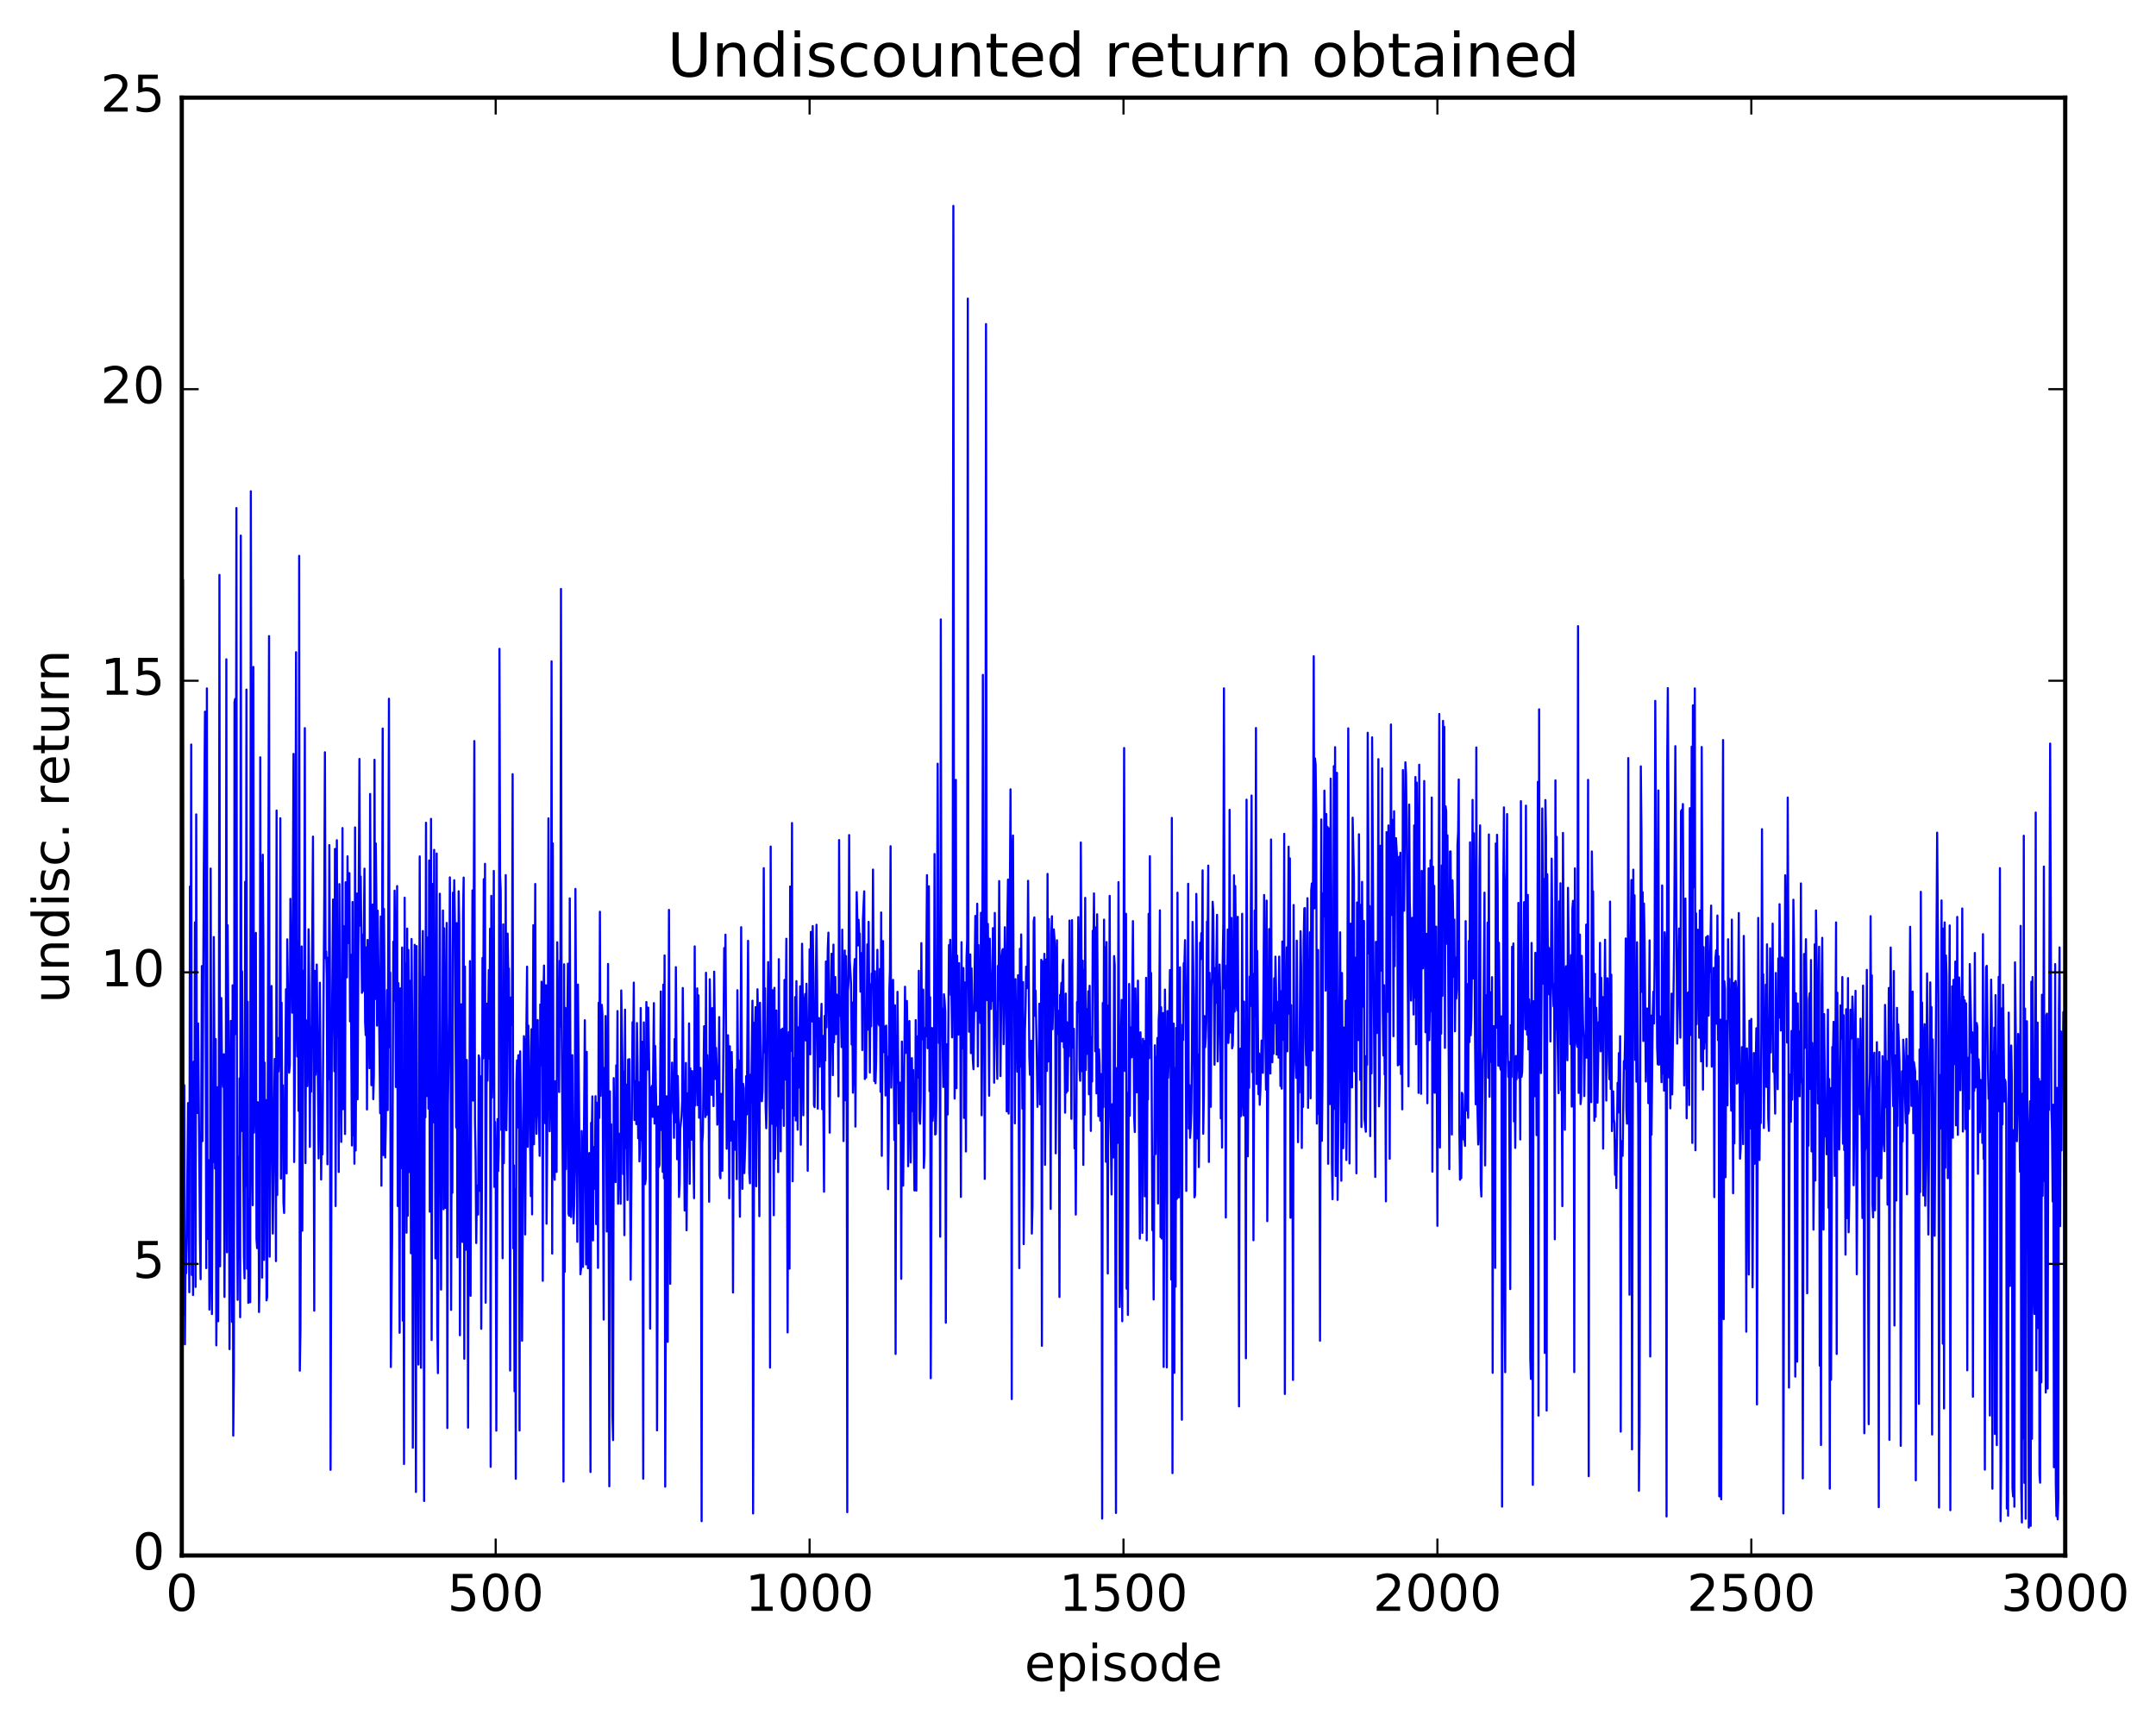<?xml version="1.0" encoding="utf-8" standalone="no"?>
<!DOCTYPE svg PUBLIC "-//W3C//DTD SVG 1.1//EN"
  "http://www.w3.org/Graphics/SVG/1.1/DTD/svg11.dtd">
<!-- Created with matplotlib (http://matplotlib.org/) -->
<svg height="408pt" version="1.1" viewBox="0 0 511 408" width="511pt" xmlns="http://www.w3.org/2000/svg" xmlns:xlink="http://www.w3.org/1999/xlink">
 <defs>
  <style type="text/css">
*{stroke-linecap:butt;stroke-linejoin:round;stroke-miterlimit:100000;}
  </style>
 </defs>
 <g id="figure_1">
  <g id="patch_1">
   <path d="M 0 408.169 
L 511.954 408.169 
L 511.954 0 
L 0 0 
z
" style="fill:#ffffff;"/>
  </g>
  <g id="axes_1">
   <g id="patch_2">
    <path d="M 43.084 368.742 
L 489.484 368.742 
L 489.484 23.142 
L 43.084 23.142 
z
" style="fill:#ffffff;"/>
   </g>
   <g id="line2d_1">
    <path clip-path="url(#pedc4439540)" d="M 43.084 328.892 
L 43.233 196.26 
L 43.381 137.42 
L 43.53 311.716 
L 43.679 257.258 
L 43.828 318.677 
L 43.977 299.237 
L 44.125 301.821 
L 44.274 293.471 
L 44.572 261.493 
L 44.869 306.336 
L 45.018 210.169 
L 45.167 243.83 
L 45.316 176.493 
L 45.465 302.238 
L 45.613 278.504 
L 45.762 307.003 
L 45.911 251.676 
L 46.06 286.954 
L 46.209 218.67 
L 46.357 305.08 
L 46.506 193.059 
L 46.655 258.741 
L 46.804 263.847 
L 46.953 242.623 
L 47.399 293.782 
L 47.548 303.244 
L 47.845 229.019 
L 47.994 270.508 
L 48.292 207.895 
L 48.589 168.708 
L 48.887 300.622 
L 49.036 163.191 
L 49.185 287.953 
L 49.333 293.725 
L 49.482 275.048 
L 49.631 310.452 
L 49.78 301.565 
L 49.929 205.907 
L 50.226 311.513 
L 50.375 275.671 
L 50.524 275.484 
L 50.673 222.128 
L 50.97 277.033 
L 51.119 246.3 
L 51.268 318.923 
L 51.417 300.214 
L 51.565 257.736 
L 51.714 313.205 
L 51.863 268.421 
L 52.012 136.286 
L 52.161 300.187 
L 52.458 236.6 
L 52.607 252.371 
L 52.905 257.669 
L 53.053 249.919 
L 53.202 307.453 
L 53.351 280.546 
L 53.5 285.575 
L 53.649 156.295 
L 53.797 296.869 
L 53.946 219.339 
L 54.244 258.773 
L 54.393 319.825 
L 54.69 242.007 
L 54.988 313.344 
L 55.137 233.587 
L 55.285 340.339 
L 55.434 325.145 
L 55.583 166.446 
L 55.732 165.68 
L 55.881 245.159 
L 56.029 120.443 
L 56.178 280.784 
L 56.327 308.136 
L 56.476 274.247 
L 56.625 298.354 
L 56.773 255.643 
L 56.922 312.259 
L 57.071 126.965 
L 57.22 268.105 
L 57.369 230.272 
L 57.815 298.02 
L 57.964 303.061 
L 58.113 209.032 
L 58.261 281.142 
L 58.41 163.471 
L 58.559 300.774 
L 58.708 237.467 
L 58.857 308.872 
L 59.005 284.212 
L 59.303 308.712 
L 59.452 116.462 
L 59.749 274.874 
L 59.898 285.708 
L 60.047 158.109 
L 60.196 268.495 
L 60.345 261.621 
L 60.642 221.156 
L 60.791 293.688 
L 60.94 295.889 
L 61.089 261.286 
L 61.237 268.061 
L 61.386 311.026 
L 61.535 302.667 
L 61.684 179.528 
L 61.833 269.274 
L 61.981 204.58 
L 62.13 302.874 
L 62.279 202.622 
L 62.428 225.276 
L 62.577 298.67 
L 62.725 251.913 
L 62.874 287.604 
L 63.023 260.793 
L 63.172 308.265 
L 63.321 307.352 
L 63.767 150.797 
L 63.916 297.905 
L 64.362 233.745 
L 64.66 292.43 
L 65.106 251.024 
L 65.255 256.68 
L 65.404 298.963 
L 65.553 192.141 
L 65.701 283.293 
L 65.85 246.037 
L 65.999 253.999 
L 66.297 245.84 
L 66.445 193.976 
L 66.594 279.405 
L 66.743 237.699 
L 66.892 269.175 
L 67.041 257.282 
L 67.189 285.092 
L 67.338 287.546 
L 67.785 234.511 
L 67.933 278.172 
L 68.082 222.679 
L 68.38 242.867 
L 68.529 254.291 
L 68.677 252.493 
L 68.826 213.079 
L 68.975 233.183 
L 69.124 224.736 
L 69.273 240.07 
L 69.57 178.724 
L 69.719 275.47 
L 69.868 256.435 
L 70.017 220.281 
L 70.165 154.608 
L 70.314 238.362 
L 70.463 250.453 
L 70.612 223.118 
L 70.761 263.341 
L 70.909 131.766 
L 71.058 324.934 
L 71.207 315.288 
L 71.505 224.366 
L 71.653 291.751 
L 71.951 230.091 
L 72.1 234.303 
L 72.249 172.605 
L 72.397 275.734 
L 72.546 241.88 
L 72.844 257.478 
L 72.993 249.567 
L 73.141 220.297 
L 73.29 233.699 
L 73.439 271.881 
L 73.588 243.448 
L 73.737 258.8 
L 74.183 198.325 
L 74.481 310.711 
L 74.629 230.153 
L 74.778 254.803 
L 74.927 252.176 
L 75.076 228.657 
L 75.522 274.617 
L 75.82 232.96 
L 76.117 279.612 
L 76.266 267.877 
L 76.415 273.671 
L 76.861 212.357 
L 77.01 178.33 
L 77.159 227.162 
L 77.308 225.546 
L 77.457 231.62 
L 77.605 276.006 
L 77.754 227.028 
L 77.903 255.852 
L 78.052 200.34 
L 78.201 234.113 
L 78.349 348.436 
L 78.647 246.494 
L 78.945 213.237 
L 79.242 253.959 
L 79.391 201.248 
L 79.54 285.906 
L 79.837 199.182 
L 79.986 245.813 
L 80.135 226.359 
L 80.284 277.832 
L 80.433 209.589 
L 80.581 244.412 
L 80.73 251.921 
L 80.879 270.701 
L 81.177 196.301 
L 81.325 262.938 
L 81.474 219.563 
L 81.623 237.414 
L 81.772 268.831 
L 81.921 209.156 
L 82.218 231.685 
L 82.367 202.994 
L 82.516 223.568 
L 82.665 222.469 
L 82.813 206.984 
L 82.962 242.126 
L 83.111 226.317 
L 83.409 271.547 
L 83.557 213.827 
L 83.706 269.121 
L 83.855 251.7 
L 84.004 275.875 
L 84.153 196.145 
L 84.301 272.73 
L 84.599 211.819 
L 84.748 260.602 
L 85.194 179.912 
L 85.343 219.421 
L 85.492 207.785 
L 85.789 235.366 
L 85.938 221.581 
L 86.087 234.924 
L 86.385 205.92 
L 86.533 242.234 
L 86.682 245.4 
L 86.831 224.592 
L 86.98 263.014 
L 87.129 222.824 
L 87.575 253.229 
L 87.724 188.219 
L 88.021 257.267 
L 88.17 255.671 
L 88.319 214.429 
L 88.468 260.567 
L 88.617 254.618 
L 88.765 180.105 
L 88.914 236.824 
L 89.063 199.937 
L 89.212 214.066 
L 89.361 243.136 
L 89.509 215.881 
L 89.807 236.158 
L 90.105 263.897 
L 90.253 217.258 
L 90.402 281.084 
L 90.7 172.699 
L 90.849 273.817 
L 90.997 215.462 
L 91.146 235.163 
L 91.295 274.41 
L 91.444 266.661 
L 91.741 234.703 
L 91.89 263.162 
L 92.188 165.642 
L 92.337 248.26 
L 92.485 230.58 
L 92.634 324.065 
L 92.932 294.096 
L 93.229 223.238 
L 93.378 237.301 
L 93.527 211.139 
L 93.676 226.347 
L 93.825 257.692 
L 94.122 210.053 
L 94.271 285.899 
L 94.42 233.066 
L 94.717 315.946 
L 94.866 234.299 
L 95.015 276.947 
L 95.313 224.619 
L 95.461 313.073 
L 95.61 265.979 
L 95.759 347.053 
L 95.908 212.811 
L 96.057 266.255 
L 96.205 228.439 
L 96.354 292.231 
L 96.503 220.137 
L 96.652 288.19 
L 96.801 225.184 
L 96.949 239.534 
L 97.098 277.861 
L 97.247 232.509 
L 97.396 297.096 
L 97.545 222.596 
L 97.693 242.861 
L 97.842 343.211 
L 98.14 258.687 
L 98.289 223.979 
L 98.586 353.681 
L 98.735 224.277 
L 98.884 311.281 
L 99.033 276.242 
L 99.181 323.475 
L 99.479 203.016 
L 99.777 324.258 
L 100.074 232.255 
L 100.223 220.705 
L 100.372 268.672 
L 100.521 355.834 
L 100.669 231.549 
L 100.818 264.88 
L 100.967 195.04 
L 101.116 259.847 
L 101.265 222.22 
L 101.562 262.827 
L 101.711 203.992 
L 101.86 287.244 
L 102.009 273.427 
L 102.157 194.126 
L 102.306 317.665 
L 102.604 209.551 
L 102.753 266.066 
L 102.901 201.47 
L 103.199 298.308 
L 103.348 293.446 
L 103.497 202.327 
L 103.645 314.252 
L 103.794 325.51 
L 104.241 211.87 
L 104.538 305.711 
L 104.687 260.824 
L 104.836 254.377 
L 104.985 215.847 
L 105.133 286.664 
L 105.282 220.061 
L 105.431 239.338 
L 105.58 286.33 
L 105.729 276.343 
L 105.877 218.789 
L 106.026 338.526 
L 106.175 261.595 
L 106.473 240.552 
L 106.621 207.989 
L 106.77 227.585 
L 106.919 310.53 
L 107.068 258.672 
L 107.217 282.772 
L 107.365 211.612 
L 107.514 221.579 
L 107.663 208.663 
L 107.812 218.448 
L 108.109 267.284 
L 108.258 218.842 
L 108.407 298.056 
L 108.556 274.945 
L 108.705 211.282 
L 108.853 219.162 
L 109.002 316.539 
L 109.3 238.081 
L 109.449 293.195 
L 109.597 294.42 
L 109.746 216.841 
L 109.895 208.04 
L 110.044 322.103 
L 110.193 229.136 
L 110.341 296.298 
L 110.639 251.274 
L 110.788 276.157 
L 110.937 338.433 
L 111.085 278.065 
L 111.234 279.282 
L 111.383 227.84 
L 111.532 307.185 
L 111.681 247.948 
L 111.829 256.454 
L 111.978 211.076 
L 112.127 260.913 
L 112.425 175.668 
L 112.573 265.754 
L 112.722 274.131 
L 112.871 294.672 
L 113.02 283.375 
L 113.169 281.045 
L 113.317 287.926 
L 113.466 250.193 
L 113.615 250.959 
L 113.764 282.307 
L 113.913 255.143 
L 114.061 315.007 
L 114.21 283.631 
L 114.359 227.091 
L 114.508 250.923 
L 114.657 208.419 
L 114.805 249.157 
L 114.954 204.774 
L 115.103 308.82 
L 115.401 237.927 
L 115.549 256.181 
L 115.847 229.96 
L 115.996 250.946 
L 116.145 220.163 
L 116.293 347.732 
L 116.442 212.363 
L 116.591 260.21 
L 116.889 244.569 
L 117.037 206.463 
L 117.186 281.373 
L 117.335 265.972 
L 117.484 274.438 
L 117.633 339.151 
L 117.93 265.294 
L 118.079 277.613 
L 118.228 271.321 
L 118.377 153.816 
L 118.525 207.551 
L 118.674 211.255 
L 118.823 267.865 
L 118.972 247.668 
L 119.121 298.287 
L 119.269 219.128 
L 119.418 275.74 
L 119.567 250.826 
L 119.716 267.591 
L 119.865 207.45 
L 120.013 267.946 
L 120.162 257.253 
L 120.311 221.319 
L 120.46 230.361 
L 120.609 229.591 
L 120.757 255.593 
L 120.906 324.9 
L 121.055 236.47 
L 121.204 242.982 
L 121.353 236.598 
L 121.501 183.522 
L 121.65 295.93 
L 121.799 276.278 
L 121.948 329.806 
L 122.097 281.877 
L 122.245 350.57 
L 122.394 256.707 
L 122.543 251.385 
L 122.692 267.278 
L 122.841 250.172 
L 122.989 250.166 
L 123.138 339.129 
L 123.287 249.238 
L 123.585 275.541 
L 123.733 317.832 
L 124.031 263.618 
L 124.18 245.627 
L 124.329 247.204 
L 124.477 292.64 
L 124.775 242.309 
L 124.924 229.15 
L 125.073 271.871 
L 125.221 243.114 
L 125.37 248.567 
L 125.817 283.56 
L 125.965 243.981 
L 126.114 287.883 
L 126.412 219.335 
L 126.561 271.264 
L 126.858 209.556 
L 127.007 258.619 
L 127.156 268.759 
L 127.453 241.818 
L 127.602 262.671 
L 127.751 265.352 
L 127.9 274.003 
L 128.049 238.137 
L 128.197 252.589 
L 128.346 232.721 
L 128.495 236.998 
L 128.644 303.631 
L 128.793 236.606 
L 128.941 228.893 
L 129.239 266.286 
L 129.388 233.563 
L 129.537 290.094 
L 129.834 253.858 
L 129.983 193.997 
L 130.281 268.173 
L 130.429 259.906 
L 130.578 262.992 
L 130.727 156.777 
L 130.876 297.172 
L 131.025 199.93 
L 131.173 262.44 
L 131.322 278.03 
L 131.471 279.674 
L 131.62 256.3 
L 131.917 277.812 
L 132.066 223.367 
L 132.215 242.418 
L 132.364 236.856 
L 132.513 258.868 
L 132.661 227.77 
L 132.81 243.309 
L 132.959 139.614 
L 133.108 241.416 
L 133.405 281.391 
L 133.554 351.223 
L 133.703 228.591 
L 133.852 301.495 
L 134.001 238.93 
L 134.149 277.161 
L 134.596 228.444 
L 134.745 287.673 
L 134.893 288.208 
L 135.042 212.967 
L 135.34 288.511 
L 135.489 282.313 
L 135.637 250.139 
L 135.935 290.028 
L 136.084 285.525 
L 136.233 277.496 
L 136.381 210.731 
L 136.828 294.38 
L 136.977 233.403 
L 137.274 266.108 
L 137.572 302.065 
L 137.721 300.673 
L 137.869 268.113 
L 138.018 275.684 
L 138.167 300.326 
L 138.613 241.856 
L 138.911 299.739 
L 139.06 249.353 
L 139.209 291.842 
L 139.357 300.663 
L 139.655 273.337 
L 139.804 297.806 
L 139.953 348.959 
L 140.101 266.171 
L 140.25 269.507 
L 140.399 259.909 
L 140.548 294.049 
L 140.697 271.923 
L 140.994 281.813 
L 141.143 259.865 
L 141.292 290.187 
L 141.441 261.416 
L 141.589 267.14 
L 141.738 300.565 
L 141.887 237.704 
L 142.036 265.025 
L 142.185 216.142 
L 142.333 259.769 
L 142.482 240.225 
L 142.631 238.209 
L 142.78 240.533 
L 143.077 312.831 
L 143.226 253.159 
L 143.375 264.04 
L 143.524 240.859 
L 143.821 291.942 
L 144.119 228.513 
L 144.417 352.336 
L 144.565 258.723 
L 144.714 289.87 
L 144.863 266.519 
L 145.012 291.213 
L 145.161 335.707 
L 145.309 341.392 
L 145.458 255.579 
L 145.607 269.914 
L 145.756 262.123 
L 145.905 280.233 
L 146.053 252.554 
L 146.202 266.288 
L 146.351 239.682 
L 146.5 285.36 
L 146.649 268.717 
L 146.797 281.865 
L 146.946 272.346 
L 147.095 285.363 
L 147.244 234.792 
L 147.541 252.74 
L 147.69 278.311 
L 147.839 254.071 
L 147.988 292.809 
L 148.137 239.347 
L 148.285 272.184 
L 148.434 257.108 
L 148.732 284.463 
L 148.881 251.166 
L 149.029 264.189 
L 149.178 251.084 
L 149.476 303.374 
L 149.922 242.319 
L 150.071 249.232 
L 150.22 232.939 
L 150.369 265.519 
L 150.517 256.42 
L 150.666 256.255 
L 150.815 266.489 
L 150.964 242.523 
L 151.113 252.197 
L 151.261 269.831 
L 151.41 256.563 
L 151.559 275.324 
L 151.708 270.269 
L 151.857 238.96 
L 152.005 270.23 
L 152.154 246.957 
L 152.303 283.696 
L 152.452 350.547 
L 152.601 242.369 
L 152.898 280.705 
L 153.047 279.481 
L 153.196 237.543 
L 153.345 243.33 
L 153.493 253.531 
L 153.642 238.87 
L 153.94 257.527 
L 154.089 314.975 
L 154.237 257.866 
L 154.386 264.68 
L 154.535 257.395 
L 154.684 264.763 
L 154.981 237.797 
L 155.13 266.353 
L 155.279 247.951 
L 155.577 264.461 
L 155.725 339.085 
L 156.023 262.313 
L 156.172 276.637 
L 156.321 276.035 
L 156.618 235.04 
L 156.767 267.869 
L 156.916 246.656 
L 157.065 277.803 
L 157.213 233.422 
L 157.362 279.328 
L 157.511 226.5 
L 157.66 352.429 
L 157.957 259.873 
L 158.106 275.802 
L 158.255 318.092 
L 158.553 215.7 
L 158.85 304.332 
L 158.999 264.411 
L 159.148 263.547 
L 159.297 251.903 
L 159.445 259.748 
L 159.594 255.441 
L 159.743 269.727 
L 159.892 246.301 
L 160.041 266.057 
L 160.189 229.277 
L 160.487 274.815 
L 160.636 255.07 
L 160.785 261.678 
L 160.933 283.755 
L 161.082 280.719 
L 161.231 267.577 
L 161.529 264.582 
L 161.677 261.041 
L 161.826 234.213 
L 162.124 268.207 
L 162.273 286.968 
L 162.57 251.982 
L 162.719 291.654 
L 163.017 259.165 
L 163.165 271.941 
L 163.314 242.611 
L 163.463 280.636 
L 163.612 253.27 
L 163.909 270.169 
L 164.058 253.906 
L 164.505 284.035 
L 164.653 224.343 
L 164.802 262.071 
L 164.951 255.152 
L 165.1 258.756 
L 165.249 234.305 
L 165.397 262.003 
L 165.546 235.955 
L 165.695 264.969 
L 165.993 253.157 
L 166.141 273.826 
L 166.29 360.61 
L 166.439 271.008 
L 166.588 268.638 
L 166.885 243.271 
L 167.034 249.13 
L 167.183 264.803 
L 167.332 230.605 
L 167.481 264.277 
L 167.629 250.131 
L 167.778 256.677 
L 167.927 251.716 
L 168.076 284.888 
L 168.225 232.144 
L 168.671 259.578 
L 168.82 238.994 
L 169.117 262.215 
L 169.266 230.337 
L 169.564 255.769 
L 169.713 248.417 
L 169.861 252.938 
L 170.01 266.614 
L 170.159 264.357 
L 170.308 259.681 
L 170.457 241.11 
L 170.605 278.731 
L 170.754 279.323 
L 170.903 259.313 
L 171.201 277.539 
L 171.647 224.745 
L 171.796 237.734 
L 171.945 221.571 
L 172.242 272.322 
L 172.54 245.416 
L 172.689 252.7 
L 172.837 284.065 
L 172.986 248.026 
L 173.135 270.424 
L 173.433 249.409 
L 173.581 257.948 
L 173.73 306.406 
L 173.879 265.83 
L 174.028 266.215 
L 174.325 272.582 
L 174.474 253.529 
L 174.623 279.524 
L 174.772 234.741 
L 174.921 253.187 
L 175.069 251.371 
L 175.367 288.446 
L 175.665 219.797 
L 175.962 281.823 
L 176.111 256.918 
L 176.26 257.955 
L 176.409 278.09 
L 176.706 268.976 
L 176.855 255.109 
L 177.004 264.206 
L 177.301 223.027 
L 177.599 277.946 
L 177.748 280.505 
L 177.897 254.771 
L 178.045 261.362 
L 178.343 237.229 
L 178.492 358.788 
L 178.789 242.441 
L 178.938 244.907 
L 179.087 238.743 
L 179.236 281.212 
L 179.533 234.512 
L 179.682 241.896 
L 179.98 288.313 
L 180.129 237.716 
L 180.426 260.218 
L 180.575 261.061 
L 180.724 258.594 
L 180.873 246.914 
L 181.021 205.803 
L 181.17 249.447 
L 181.319 234.269 
L 181.468 262.383 
L 181.617 267.463 
L 181.765 260.461 
L 182.063 228.059 
L 182.212 237.836 
L 182.361 232.021 
L 182.509 324.201 
L 182.658 200.681 
L 182.807 257.811 
L 182.956 266.4 
L 183.105 234.734 
L 183.402 288.086 
L 183.551 234.171 
L 183.7 274.697 
L 183.849 263.331 
L 183.997 239.547 
L 184.146 266.833 
L 184.295 246.424 
L 184.444 277.855 
L 184.593 227.379 
L 184.741 254.462 
L 184.89 252.99 
L 185.039 272.939 
L 185.188 244.072 
L 185.337 262.706 
L 185.485 243.835 
L 185.634 247.856 
L 185.783 266.902 
L 185.932 232.305 
L 186.081 255.916 
L 186.378 222.538 
L 186.676 315.869 
L 186.825 249.269 
L 186.973 244.673 
L 187.122 300.742 
L 187.271 210.165 
L 187.569 249.134 
L 187.717 195.111 
L 187.866 280.025 
L 188.015 250.847 
L 188.313 264.465 
L 188.461 236.363 
L 188.61 265.614 
L 188.759 232.586 
L 189.057 267.804 
L 189.205 243.543 
L 189.354 257.787 
L 189.652 233.806 
L 189.801 271.369 
L 190.098 223.72 
L 190.247 235.462 
L 190.396 264.384 
L 190.545 239.077 
L 190.842 235.637 
L 190.991 246.657 
L 191.14 233.206 
L 191.289 242.939 
L 191.437 277.548 
L 191.586 244.515 
L 191.735 246.824 
L 191.884 225.054 
L 192.033 249.95 
L 192.181 220.91 
L 192.479 242.157 
L 192.628 219.534 
L 192.777 231.176 
L 192.925 261.977 
L 193.074 262.453 
L 193.372 231.12 
L 193.521 219.228 
L 193.669 233.517 
L 193.818 262.813 
L 193.967 242.05 
L 194.116 241.338 
L 194.265 252.864 
L 194.413 244.477 
L 194.562 244.93 
L 194.711 237.971 
L 194.86 262.945 
L 195.009 245.563 
L 195.306 282.505 
L 195.455 240.822 
L 195.604 251.407 
L 195.753 227.942 
L 195.901 243.552 
L 196.199 224.73 
L 196.348 221.091 
L 196.645 268.511 
L 196.943 234.228 
L 197.092 226.089 
L 197.389 254.888 
L 197.538 223.934 
L 197.687 247.1 
L 197.836 234.086 
L 197.985 231.613 
L 198.133 245.173 
L 198.282 235.764 
L 198.431 236.877 
L 198.58 239.618 
L 198.729 259.911 
L 198.877 199.139 
L 199.026 236.548 
L 199.175 240.801 
L 199.324 239.997 
L 199.473 248.224 
L 199.621 220.397 
L 199.77 234.405 
L 199.919 270.503 
L 200.217 225.319 
L 200.365 260.809 
L 200.514 226.639 
L 200.663 235.207 
L 200.812 358.473 
L 200.961 234.984 
L 201.109 232.895 
L 201.258 197.964 
L 201.407 227.743 
L 201.705 233.182 
L 201.853 247.621 
L 202.002 237.634 
L 202.151 259.035 
L 202.3 253.124 
L 202.449 229.702 
L 202.597 227.363 
L 202.746 267.069 
L 203.044 211.485 
L 203.341 224.145 
L 203.49 218.05 
L 203.639 221.413 
L 203.788 221.335 
L 203.937 235.082 
L 204.085 225.945 
L 204.234 226.678 
L 204.383 248.937 
L 204.532 217.906 
L 204.829 211.296 
L 204.978 255.797 
L 205.127 248.491 
L 205.276 255.439 
L 205.573 223.869 
L 205.722 244.074 
L 205.871 218.536 
L 206.169 254.263 
L 206.317 233.355 
L 206.466 243.282 
L 206.615 230.795 
L 206.764 234.44 
L 206.913 206.14 
L 207.21 256.291 
L 207.359 230.249 
L 207.508 256.784 
L 207.657 251.669 
L 207.954 225.166 
L 208.103 239.961 
L 208.252 242.73 
L 208.401 243.1 
L 208.549 229.686 
L 208.698 258.821 
L 208.847 216.315 
L 208.996 274.005 
L 209.293 223.085 
L 209.442 249.421 
L 209.591 243.314 
L 209.74 243.571 
L 209.889 259.7 
L 210.037 243.127 
L 210.186 254.814 
L 210.335 250.525 
L 210.484 281.907 
L 210.633 269.496 
L 210.781 234.814 
L 210.93 229.975 
L 211.079 200.606 
L 211.228 257.842 
L 211.674 232.292 
L 211.972 270.256 
L 212.121 238.315 
L 212.269 320.964 
L 212.418 245.455 
L 212.567 256.664 
L 212.716 235.124 
L 213.013 266.327 
L 213.162 261.667 
L 213.311 256.633 
L 213.46 257.51 
L 213.609 303.162 
L 213.757 246.916 
L 214.055 281.067 
L 214.501 233.919 
L 214.65 249.608 
L 214.948 237.294 
L 215.097 246.821 
L 215.245 276.479 
L 215.543 242.048 
L 215.841 275.555 
L 215.989 254.635 
L 216.138 250.841 
L 216.287 263.409 
L 216.436 253.661 
L 216.733 282.206 
L 216.882 280.036 
L 217.031 241.826 
L 217.18 282.251 
L 217.329 252.633 
L 217.477 245.658 
L 217.626 255.43 
L 217.775 230.126 
L 217.924 265.648 
L 218.073 266.413 
L 218.221 260.619 
L 218.37 223.575 
L 218.519 246.397 
L 218.817 234.606 
L 218.965 276.872 
L 219.114 273.826 
L 219.263 243.684 
L 219.412 245.712 
L 219.709 207.469 
L 219.858 248.479 
L 220.007 243.722 
L 220.156 210.109 
L 220.305 258.673 
L 220.453 236.408 
L 220.602 326.726 
L 220.9 243.707 
L 221.049 265.719 
L 221.346 260.674 
L 221.495 202.453 
L 221.644 268.943 
L 221.793 268.809 
L 221.941 260.723 
L 222.239 181.044 
L 222.537 247.273 
L 222.685 236.195 
L 222.834 293.168 
L 222.983 146.837 
L 223.132 238.728 
L 223.281 239.395 
L 223.578 257.685 
L 223.727 235.69 
L 223.876 237.08 
L 224.025 239.827 
L 224.173 313.568 
L 224.322 257.017 
L 224.471 247.548 
L 224.62 264.202 
L 224.917 224.041 
L 225.066 229.221 
L 225.215 222.785 
L 225.364 235.868 
L 225.513 235.945 
L 225.661 245.918 
L 225.81 220.325 
L 225.959 48.805 
L 226.108 217.81 
L 226.257 260.428 
L 226.405 251.618 
L 226.554 184.887 
L 226.703 257.954 
L 226.852 226.522 
L 227.001 243.079 
L 227.149 245.26 
L 227.298 228.328 
L 227.447 244.005 
L 227.596 239.645 
L 227.745 283.742 
L 227.893 223.354 
L 228.042 248.589 
L 228.34 229.485 
L 228.489 265.018 
L 228.637 232.894 
L 228.786 238.247 
L 228.935 272.973 
L 229.084 227.042 
L 229.233 222.624 
L 229.381 70.79 
L 229.53 230.668 
L 229.679 244.581 
L 229.828 243.534 
L 229.977 226.247 
L 230.125 249.66 
L 230.274 229.561 
L 230.572 251.154 
L 230.721 253.467 
L 231.167 217.129 
L 231.316 239.632 
L 231.465 232.518 
L 231.613 214.239 
L 231.762 252.794 
L 231.911 224.025 
L 232.06 240.808 
L 232.209 238.478 
L 232.357 242.506 
L 232.506 216.389 
L 232.655 264.383 
L 232.804 246.944 
L 232.953 159.987 
L 233.101 227.441 
L 233.25 241.45 
L 233.399 279.477 
L 233.548 232.398 
L 233.697 76.822 
L 233.845 215.259 
L 233.994 237.099 
L 234.143 219.029 
L 234.441 259.751 
L 234.589 222.531 
L 234.887 239.17 
L 235.036 233.777 
L 235.185 237.233 
L 235.333 220.024 
L 235.482 228.4 
L 235.631 256.667 
L 235.78 216.419 
L 235.929 239.548 
L 236.077 240.55 
L 236.375 255.751 
L 236.524 228.97 
L 236.673 237.121 
L 236.821 208.863 
L 237.119 255.096 
L 237.417 226.802 
L 237.565 225.294 
L 237.714 224.996 
L 237.863 247.54 
L 238.012 238.089 
L 238.161 219.809 
L 238.309 231.061 
L 238.458 233.274 
L 238.607 263.453 
L 238.756 218.799 
L 238.905 208.507 
L 239.053 263.984 
L 239.5 187.125 
L 239.649 234.73 
L 239.797 331.674 
L 239.946 201.82 
L 240.095 198.067 
L 240.244 237.812 
L 240.393 236.762 
L 240.541 266.296 
L 240.69 232.115 
L 240.839 246.519 
L 240.988 237.866 
L 241.137 254.045 
L 241.285 231.19 
L 241.434 256.119 
L 241.583 300.62 
L 241.732 224.93 
L 241.881 252.876 
L 242.029 221.521 
L 242.327 262.817 
L 242.476 232.817 
L 242.625 294.938 
L 242.773 277.06 
L 242.922 244.495 
L 243.071 238.927 
L 243.22 229.156 
L 243.369 234.264 
L 243.517 232.268 
L 243.666 208.809 
L 243.964 250.58 
L 244.113 254.782 
L 244.41 246.711 
L 244.559 292.436 
L 244.708 286.115 
L 245.005 218.341 
L 245.154 217.48 
L 245.303 240.802 
L 245.452 234.855 
L 245.749 251.191 
L 245.898 262.383 
L 246.047 251.872 
L 246.196 256.433 
L 246.345 237.945 
L 246.493 261.792 
L 246.642 260.678 
L 246.791 227.534 
L 246.94 319.039 
L 247.089 227.911 
L 247.237 238.397 
L 247.386 236.728 
L 247.535 226.122 
L 247.684 276.145 
L 247.981 227.454 
L 248.13 253.872 
L 248.279 207.172 
L 248.428 251.657 
L 248.577 217.869 
L 248.725 243.603 
L 248.874 244.316 
L 249.023 286.587 
L 249.172 221.377 
L 249.321 217.205 
L 249.469 243.99 
L 249.618 237.453 
L 249.767 220.329 
L 249.916 222.33 
L 250.065 225.962 
L 250.213 273.408 
L 250.362 257.059 
L 250.511 222.896 
L 250.66 245.137 
L 250.957 239.621 
L 251.106 307.459 
L 251.255 235.843 
L 251.404 236.868 
L 251.553 232.996 
L 251.701 246.884 
L 251.85 228.885 
L 251.999 227.533 
L 252.148 248.319 
L 252.297 244.612 
L 252.445 263.776 
L 252.594 235.535 
L 252.743 259.034 
L 252.892 242.33 
L 253.041 258.61 
L 253.189 247.472 
L 253.338 250.431 
L 253.487 218.228 
L 253.636 247.538 
L 253.785 230.063 
L 253.933 265.232 
L 254.082 218.132 
L 254.231 248.315 
L 254.529 243.882 
L 254.677 272.245 
L 254.826 263.992 
L 254.975 287.932 
L 255.273 237.544 
L 255.421 239.92 
L 255.57 217.41 
L 255.719 229.36 
L 255.868 253.38 
L 256.017 256.206 
L 256.165 199.715 
L 256.463 253.949 
L 256.612 227.735 
L 256.761 276.155 
L 256.909 229.914 
L 257.058 264.247 
L 257.207 212.85 
L 257.356 253.653 
L 257.505 239.193 
L 257.653 249.834 
L 257.951 234.982 
L 258.1 259.413 
L 258.249 233.69 
L 258.546 268.101 
L 258.695 245.876 
L 258.844 256.386 
L 258.993 220.655 
L 259.141 225.337 
L 259.29 211.79 
L 259.588 249.23 
L 259.737 219.848 
L 259.885 259.197 
L 260.034 216.733 
L 260.332 264.582 
L 260.481 248.777 
L 260.629 252.486 
L 260.778 265.645 
L 260.927 254.611 
L 261.076 256.281 
L 261.225 359.995 
L 261.373 237.773 
L 261.522 262.453 
L 261.671 218.008 
L 261.82 250.202 
L 261.969 224.496 
L 262.117 275.404 
L 262.266 223.328 
L 262.564 301.896 
L 262.713 238.392 
L 262.861 260.91 
L 263.01 212.371 
L 263.159 264.577 
L 263.308 271.293 
L 263.457 283.158 
L 263.605 261.756 
L 263.754 273.296 
L 263.903 274.38 
L 264.052 226.648 
L 264.201 228.779 
L 264.498 358.668 
L 264.647 253.206 
L 264.796 271.003 
L 264.945 261.389 
L 265.093 209.13 
L 265.242 245.227 
L 265.391 309.852 
L 265.54 302.686 
L 265.689 246.692 
L 265.837 237.043 
L 265.986 313.213 
L 266.135 243.217 
L 266.284 238.453 
L 266.433 177.325 
L 266.581 253.878 
L 266.73 242.516 
L 266.879 216.629 
L 267.028 305.501 
L 267.177 259.077 
L 267.325 311.72 
L 267.623 233.265 
L 267.772 264.488 
L 267.921 243.541 
L 268.218 250.642 
L 268.516 218.353 
L 268.813 264.909 
L 268.962 268.367 
L 269.111 234.317 
L 269.409 258.959 
L 269.557 251.207 
L 269.706 232.471 
L 270.153 293.635 
L 270.301 244.72 
L 270.599 255.337 
L 270.748 292.26 
L 270.897 246.254 
L 271.045 272.456 
L 271.194 246.801 
L 271.343 283.606 
L 271.492 268.309 
L 271.641 231.801 
L 271.789 294.032 
L 271.938 260.146 
L 272.087 260.639 
L 272.236 216.634 
L 272.385 250.859 
L 272.533 202.968 
L 272.682 247.501 
L 272.831 230.651 
L 273.129 291.629 
L 273.277 274.259 
L 273.426 308.063 
L 273.724 247.802 
L 273.873 273.592 
L 274.021 250.558 
L 274.17 268.07 
L 274.319 246.058 
L 274.468 285.301 
L 274.617 241.992 
L 274.765 239.129 
L 274.914 215.803 
L 275.063 293.25 
L 275.212 238.784 
L 275.361 293.612 
L 275.658 240.148 
L 275.807 324.044 
L 276.105 234.592 
L 276.402 265.724 
L 276.551 324.157 
L 276.7 239.687 
L 276.849 255.517 
L 276.997 251.341 
L 277.295 229.956 
L 277.444 249.949 
L 277.593 303.334 
L 277.741 193.901 
L 277.89 349.218 
L 278.039 259.269 
L 278.188 242.664 
L 278.337 325.438 
L 278.485 253.187 
L 278.634 305.005 
L 278.783 243.686 
L 278.932 284.22 
L 279.081 211.625 
L 279.378 283.849 
L 279.676 229.318 
L 279.825 259.007 
L 280.122 336.57 
L 280.271 242.927 
L 280.42 246.555 
L 280.569 228.319 
L 280.717 229.104 
L 280.866 222.872 
L 281.015 234.506 
L 281.164 282.314 
L 281.313 236.963 
L 281.461 242.816 
L 281.61 209.504 
L 281.759 267.54 
L 281.908 257.252 
L 282.057 269.741 
L 282.205 267.62 
L 282.354 263.547 
L 282.503 250.878 
L 282.652 218.553 
L 282.949 237.377 
L 283.098 283.835 
L 283.247 283.298 
L 283.396 269.89 
L 283.545 211.907 
L 283.693 227.719 
L 283.842 269.888 
L 283.991 249.972 
L 284.14 276.673 
L 284.289 260.518 
L 284.437 223.481 
L 284.586 227.41 
L 284.735 221.225 
L 284.884 225.936 
L 285.033 206.325 
L 285.181 268.77 
L 285.33 259.592 
L 285.479 240.876 
L 285.628 248.256 
L 285.777 246.03 
L 285.925 242.082 
L 286.074 218.471 
L 286.223 222.425 
L 286.372 205.199 
L 286.521 275.45 
L 286.669 230.615 
L 286.818 237.583 
L 286.967 262.379 
L 287.116 234.006 
L 287.265 231.761 
L 287.413 213.783 
L 287.562 216.013 
L 287.86 252.41 
L 288.009 229.485 
L 288.157 237.748 
L 288.455 216.869 
L 288.604 251.615 
L 288.901 238.178 
L 289.05 228.656 
L 289.199 235.008 
L 289.348 265.108 
L 289.497 252.053 
L 289.645 272.056 
L 289.794 228.268 
L 289.943 218.994 
L 290.092 163.176 
L 290.241 234.341 
L 290.389 228.901 
L 290.538 288.63 
L 290.687 232.731 
L 290.836 239.301 
L 290.985 220.359 
L 291.133 247.24 
L 291.282 244.654 
L 291.431 191.972 
L 291.58 237.754 
L 291.729 244.777 
L 291.877 217.618 
L 292.026 248.519 
L 292.175 247.847 
L 292.324 240.67 
L 292.473 207.51 
L 292.621 239.823 
L 292.77 210.043 
L 293.068 237.817 
L 293.217 239.511 
L 293.365 217.335 
L 293.514 246.044 
L 293.663 333.4 
L 293.812 254.026 
L 293.961 248.6 
L 294.109 264.609 
L 294.258 258.434 
L 294.407 216.623 
L 294.556 256.122 
L 294.705 264.389 
L 294.853 237.437 
L 295.002 264.44 
L 295.151 251.003 
L 295.3 321.99 
L 295.449 189.57 
L 295.746 274.113 
L 295.895 250.45 
L 296.044 257.864 
L 296.193 231.519 
L 296.341 238.474 
L 296.639 188.59 
L 296.788 254.174 
L 296.937 230.848 
L 297.085 294.014 
L 297.383 215.858 
L 297.532 240.964 
L 297.681 172.581 
L 297.829 256.964 
L 297.978 225.443 
L 298.276 259.396 
L 298.425 249.746 
L 298.573 261.897 
L 298.722 258.549 
L 299.02 246.667 
L 299.169 247.429 
L 299.317 254.31 
L 299.615 212.163 
L 299.913 246.766 
L 300.061 258.319 
L 300.21 213.501 
L 300.359 289.483 
L 300.805 220.24 
L 300.954 230.997 
L 301.103 254.496 
L 301.252 199.004 
L 301.401 243.965 
L 301.549 251.814 
L 301.698 240.134 
L 301.847 249.791 
L 301.996 231.923 
L 302.145 242.511 
L 302.293 226.78 
L 302.442 234.603 
L 302.591 249.99 
L 302.889 237.487 
L 303.037 250.726 
L 303.186 226.772 
L 303.484 257.449 
L 303.633 234.979 
L 303.781 258.071 
L 303.93 223.197 
L 304.079 242.866 
L 304.228 246.527 
L 304.377 197.668 
L 304.525 330.454 
L 304.674 251.204 
L 304.972 224.587 
L 305.121 249.219 
L 305.418 200.714 
L 305.567 240.305 
L 305.716 203.478 
L 305.865 288.684 
L 306.013 238.272 
L 306.162 263.783 
L 306.311 265.382 
L 306.46 327.13 
L 306.609 214.541 
L 306.757 246.199 
L 306.906 247.136 
L 307.204 255.503 
L 307.353 222.998 
L 307.65 270.764 
L 307.799 254.247 
L 307.948 258.986 
L 308.245 220.758 
L 308.394 229.446 
L 308.543 272.15 
L 308.692 241.579 
L 308.841 262.417 
L 308.989 223.422 
L 309.138 215.347 
L 309.287 215.268 
L 309.436 246.094 
L 309.585 252.516 
L 309.733 247.187 
L 309.882 212.929 
L 310.031 262.618 
L 310.18 234.072 
L 310.329 241.607 
L 310.477 221.009 
L 310.626 260.369 
L 310.775 211.143 
L 310.924 209.428 
L 311.073 249.003 
L 311.37 155.562 
L 311.519 215.332 
L 311.668 179.795 
L 311.817 181.235 
L 311.965 193.387 
L 312.114 266.357 
L 312.263 253.62 
L 312.412 225.201 
L 312.561 264.094 
L 312.709 258.675 
L 312.858 317.829 
L 313.156 194.255 
L 313.305 270.446 
L 313.453 255.235 
L 313.602 211.768 
L 313.751 217.293 
L 313.9 187.426 
L 314.049 198.599 
L 314.197 234.83 
L 314.346 192.968 
L 314.495 222.515 
L 314.644 196.034 
L 314.793 275.889 
L 314.941 196.357 
L 315.09 249.943 
L 315.239 261.738 
L 315.388 184.583 
L 315.537 210.96 
L 315.685 275.681 
L 315.834 284.288 
L 315.983 253.881 
L 316.132 181.632 
L 316.281 262.878 
L 316.429 177.121 
L 316.578 278.779 
L 316.727 198.091 
L 316.876 183.209 
L 317.025 284.448 
L 317.62 221.008 
L 317.917 279.903 
L 318.066 230.658 
L 318.364 272.189 
L 318.513 243.58 
L 318.81 266.001 
L 318.959 237.216 
L 319.108 275.003 
L 319.257 260.879 
L 319.554 172.664 
L 319.852 275.807 
L 320.149 218.966 
L 320.298 253.297 
L 320.447 257.777 
L 320.596 193.839 
L 320.893 207.997 
L 321.042 253.959 
L 321.191 227.014 
L 321.489 278.147 
L 321.637 213.94 
L 321.935 246.563 
L 322.084 197.772 
L 322.381 255.997 
L 322.53 214.521 
L 322.679 267.179 
L 322.828 209.058 
L 322.977 235.251 
L 323.125 238.636 
L 323.274 218.317 
L 323.423 265.342 
L 323.721 268.301 
L 323.869 250.321 
L 324.018 252.423 
L 324.167 173.71 
L 324.465 226.047 
L 324.613 214.789 
L 324.762 269.33 
L 324.911 219.726 
L 325.06 254.452 
L 325.209 174.793 
L 325.506 224.736 
L 325.953 279.013 
L 326.101 223.271 
L 326.399 244.878 
L 326.548 229.755 
L 326.697 179.96 
L 326.845 262.274 
L 326.994 256.711 
L 327.143 200.508 
L 327.292 230.129 
L 327.441 227.676 
L 327.589 182.167 
L 327.738 239.637 
L 327.887 250.212 
L 328.036 233.553 
L 328.185 254.72 
L 328.333 253.671 
L 328.482 284.795 
L 328.631 197.27 
L 328.929 239.85 
L 329.077 195.679 
L 329.226 224.405 
L 329.375 274.704 
L 329.673 171.746 
L 329.821 216.902 
L 329.97 195.235 
L 330.119 194.359 
L 330.268 245.642 
L 330.417 192.317 
L 330.565 229.048 
L 330.714 203.257 
L 330.863 198.682 
L 331.161 203.998 
L 331.309 252.557 
L 331.607 203.103 
L 331.756 252.356 
L 331.905 202.148 
L 332.053 254.618 
L 332.202 238.721 
L 332.351 262.981 
L 332.5 182.558 
L 332.649 213.187 
L 332.797 215.882 
L 333.095 180.706 
L 333.244 183.582 
L 333.393 194.482 
L 333.839 257.523 
L 333.988 190.724 
L 334.137 213.924 
L 334.285 219.332 
L 334.434 237.186 
L 334.583 219.951 
L 334.732 217.579 
L 334.881 223.999 
L 335.029 240.5 
L 335.178 195.682 
L 335.327 236.449 
L 335.476 184.196 
L 335.625 247.556 
L 335.773 185.518 
L 336.071 210.048 
L 336.22 259.079 
L 336.369 181.281 
L 336.517 243.764 
L 336.666 233.497 
L 336.815 259.3 
L 336.964 206.453 
L 337.113 212.368 
L 337.261 229.567 
L 337.41 223.408 
L 337.559 185.139 
L 337.857 244.69 
L 338.005 238.014 
L 338.154 221.391 
L 338.303 261.533 
L 338.601 205.858 
L 338.749 246.586 
L 338.898 238.373 
L 339.047 203.935 
L 339.196 239.663 
L 339.345 189.058 
L 339.493 277.755 
L 339.642 205.457 
L 339.791 258.907 
L 339.94 210.011 
L 340.089 259.048 
L 340.237 253.284 
L 340.386 219.663 
L 340.684 290.592 
L 341.13 169.251 
L 341.279 272.021 
L 341.428 219.897 
L 341.577 245.03 
L 341.725 205.156 
L 341.874 236.073 
L 342.023 170.889 
L 342.172 182.188 
L 342.321 172.317 
L 342.469 248.411 
L 342.618 191.149 
L 342.767 192.268 
L 342.916 223.717 
L 343.065 198.031 
L 343.511 277.16 
L 343.66 201.865 
L 343.809 201.837 
L 343.957 225.051 
L 344.106 268.943 
L 344.255 208.681 
L 344.404 216.122 
L 344.553 231.556 
L 344.701 218.018 
L 344.85 244.477 
L 344.999 226.978 
L 345.148 236.747 
L 345.297 234.566 
L 345.445 200.271 
L 345.594 197.377 
L 345.743 184.78 
L 345.892 268.03 
L 346.041 279.665 
L 346.189 267.036 
L 346.338 279.284 
L 346.487 259.062 
L 346.636 259.464 
L 346.933 270.165 
L 347.082 269.776 
L 347.231 271.639 
L 347.38 218.364 
L 347.529 263.234 
L 347.677 233.292 
L 347.826 261.699 
L 347.975 265.007 
L 348.124 223.076 
L 348.273 247.03 
L 348.421 199.678 
L 348.57 245.428 
L 348.719 241.477 
L 348.868 229.139 
L 349.017 189.62 
L 349.165 231.941 
L 349.314 197.535 
L 349.612 246.993 
L 349.761 261.777 
L 349.909 177.187 
L 350.058 257.108 
L 350.356 271.314 
L 350.505 268.345 
L 350.653 206.315 
L 350.802 195.67 
L 350.951 280.832 
L 351.1 283.637 
L 351.397 251.24 
L 351.546 248.957 
L 351.844 211.613 
L 351.993 276.276 
L 352.29 235.898 
L 352.439 247.77 
L 352.588 218.71 
L 352.737 255.492 
L 352.885 197.815 
L 353.034 259.999 
L 353.183 235.208 
L 353.332 238.84 
L 353.481 251.737 
L 353.629 231.646 
L 353.778 325.449 
L 353.927 243.277 
L 354.076 243.28 
L 354.225 244.064 
L 354.373 300.56 
L 354.522 199.95 
L 354.671 243.654 
L 354.82 197.898 
L 354.969 211.552 
L 355.117 252.623 
L 355.266 223.493 
L 355.564 252.984 
L 355.713 253.622 
L 355.861 240.955 
L 356.01 357.162 
L 356.308 208.87 
L 356.457 191.399 
L 356.605 307.686 
L 356.754 325.29 
L 356.903 210.122 
L 357.052 206.777 
L 357.201 192.972 
L 357.349 249.214 
L 357.498 255.287 
L 357.647 251.74 
L 357.945 305.59 
L 358.093 243.016 
L 358.242 255.322 
L 358.391 224.435 
L 358.54 234.385 
L 358.689 223.654 
L 358.837 265.857 
L 358.986 254.672 
L 359.135 272.124 
L 359.284 250.343 
L 359.433 255.891 
L 359.581 250.349 
L 359.73 253.742 
L 359.879 214.046 
L 360.028 255.532 
L 360.177 246.867 
L 360.325 270.116 
L 360.474 189.914 
L 360.623 255.282 
L 360.772 254.087 
L 360.921 245.257 
L 361.218 213.865 
L 361.516 243.989 
L 361.665 190.982 
L 361.813 240.909 
L 361.962 245.278 
L 362.111 212.147 
L 362.26 248.785 
L 362.409 236.897 
L 362.557 239.648 
L 362.706 322.147 
L 362.855 326.897 
L 363.004 223.532 
L 363.153 248.036 
L 363.301 351.998 
L 363.45 237.383 
L 363.599 237.33 
L 363.748 259.873 
L 363.897 225.873 
L 364.045 237.112 
L 364.194 269.085 
L 364.343 247.838 
L 364.492 185.362 
L 364.641 335.581 
L 364.789 168.15 
L 364.938 244.518 
L 365.087 246.325 
L 365.236 254.385 
L 365.385 231.8 
L 365.533 191.654 
L 365.831 233.219 
L 365.98 208.357 
L 366.129 320.723 
L 366.277 189.661 
L 366.426 198.448 
L 366.575 334.394 
L 366.724 207.25 
L 366.873 227.064 
L 367.021 224.598 
L 367.17 235.736 
L 367.319 224.958 
L 367.468 246.886 
L 367.765 203.542 
L 368.063 234.259 
L 368.212 238.562 
L 368.361 233.331 
L 368.509 293.774 
L 368.658 184.987 
L 368.807 243.992 
L 368.956 198.381 
L 369.105 243.758 
L 369.402 259.137 
L 369.551 213.661 
L 369.7 235.42 
L 369.849 209.388 
L 369.997 258.439 
L 370.146 252.799 
L 370.295 285.935 
L 370.444 197.455 
L 370.741 245.108 
L 370.89 267.82 
L 371.039 229.818 
L 371.188 229.058 
L 371.485 251.343 
L 371.634 210.469 
L 371.932 233.537 
L 372.229 247.528 
L 372.378 226.432 
L 372.527 262.333 
L 372.676 215.431 
L 372.825 213.545 
L 372.973 224.559 
L 373.122 325.272 
L 373.271 205.861 
L 373.42 235.424 
L 373.569 237.103 
L 373.717 247.241 
L 373.866 248.169 
L 374.015 148.437 
L 374.164 259.079 
L 374.461 221.561 
L 374.61 261.752 
L 374.759 260.066 
L 374.908 226.585 
L 375.205 243.027 
L 375.354 246.07 
L 375.503 259.834 
L 375.652 246.283 
L 375.801 250.741 
L 375.949 219.188 
L 376.098 250.727 
L 376.247 240.207 
L 376.396 184.88 
L 376.545 349.939 
L 376.693 236.697 
L 376.842 251.188 
L 376.991 245.564 
L 377.14 261.282 
L 377.289 201.851 
L 377.437 214.651 
L 377.586 211.303 
L 377.884 265.694 
L 378.033 230.876 
L 378.181 264.753 
L 378.33 238.898 
L 378.479 244.537 
L 378.628 261.399 
L 378.925 242.293 
L 379.074 242.51 
L 379.223 223.516 
L 379.372 249.228 
L 379.521 231.815 
L 379.669 242.876 
L 379.818 236.35 
L 379.967 272.294 
L 380.116 236.849 
L 380.265 240.03 
L 380.413 222.777 
L 380.711 260.9 
L 380.86 231.943 
L 381.009 231.913 
L 381.306 251.164 
L 381.455 255.849 
L 381.604 213.731 
L 381.753 258.138 
L 381.901 231.051 
L 382.05 268.138 
L 382.199 260.465 
L 382.348 258.716 
L 382.497 265.342 
L 382.645 266.291 
L 382.794 278.505 
L 382.943 270.33 
L 383.092 281.646 
L 383.389 256.701 
L 383.538 263.752 
L 383.687 249.664 
L 383.836 263.612 
L 383.985 245.644 
L 384.133 339.383 
L 384.282 270.538 
L 384.431 271.445 
L 384.58 274.012 
L 384.877 251.538 
L 385.026 253.364 
L 385.175 245.916 
L 385.324 222.474 
L 385.473 262.9 
L 385.621 266.374 
L 385.77 256.405 
L 385.919 179.715 
L 386.217 306.933 
L 386.365 228.321 
L 386.514 223.294 
L 386.663 208.624 
L 386.812 343.588 
L 387.109 206.161 
L 387.258 238.324 
L 387.407 212.231 
L 387.556 251.263 
L 387.705 235.885 
L 387.853 256.415 
L 388.002 223.364 
L 388.3 267.937 
L 388.449 353.402 
L 388.597 338.064 
L 388.895 181.677 
L 389.044 196.813 
L 389.193 235.12 
L 389.341 211.528 
L 389.49 246.778 
L 389.639 214.201 
L 389.788 222.679 
L 390.085 256.39 
L 390.383 239.068 
L 390.532 241.968 
L 390.681 261.511 
L 390.978 222.928 
L 391.127 321.576 
L 391.276 240.748 
L 391.425 269.002 
L 391.722 240.578 
L 391.871 235.104 
L 392.02 242.637 
L 392.169 227.044 
L 392.317 166.157 
L 392.764 248.243 
L 392.913 252.321 
L 393.061 187.39 
L 393.21 252.412 
L 393.359 240.898 
L 393.508 241.19 
L 393.805 256.551 
L 393.954 209.908 
L 394.103 254.491 
L 394.252 238.277 
L 394.401 258.551 
L 394.549 221.004 
L 394.698 224.056 
L 394.847 261.376 
L 394.996 359.497 
L 395.145 181.41 
L 395.293 163.117 
L 395.442 189.747 
L 395.591 255.452 
L 395.74 246.075 
L 395.889 262.739 
L 396.186 235.557 
L 396.335 259.429 
L 396.781 225.194 
L 397.079 176.886 
L 397.525 247.398 
L 397.972 220.117 
L 398.269 245.984 
L 398.418 192.385 
L 398.567 192.016 
L 398.716 195.892 
L 398.865 190.605 
L 399.162 257.305 
L 399.46 213.014 
L 399.757 265.112 
L 399.906 235.411 
L 400.055 257.95 
L 400.204 235.206 
L 400.353 261.968 
L 400.501 191.585 
L 400.799 245.361 
L 400.948 177.014 
L 401.097 270.933 
L 401.245 167.204 
L 401.394 210.321 
L 401.543 203.001 
L 401.692 163.192 
L 401.841 272.673 
L 401.989 216.519 
L 402.138 242.797 
L 402.287 223.94 
L 402.436 220.407 
L 402.585 225.984 
L 402.733 246.002 
L 402.882 215.836 
L 403.18 251.612 
L 403.329 177.087 
L 403.626 258.303 
L 403.775 224.523 
L 403.924 248.621 
L 404.073 240.583 
L 404.221 247.047 
L 404.37 222.205 
L 404.519 252.751 
L 404.668 221.922 
L 404.817 221.9 
L 404.965 240.75 
L 405.114 227.555 
L 405.263 230.423 
L 405.561 214.675 
L 405.709 252.861 
L 405.858 247.738 
L 406.007 248.358 
L 406.156 229.457 
L 406.305 283.794 
L 406.453 238.459 
L 406.602 227.083 
L 406.751 225.276 
L 406.9 242.692 
L 407.049 217.035 
L 407.197 246.579 
L 407.346 226.704 
L 407.495 354.723 
L 407.793 241.722 
L 407.941 355.423 
L 408.239 220.028 
L 408.388 175.427 
L 408.537 312.716 
L 408.685 232.581 
L 408.834 234.484 
L 408.983 279.068 
L 409.132 243.725 
L 409.281 242.037 
L 409.429 262.026 
L 409.578 222.659 
L 409.727 240.956 
L 409.876 232.042 
L 410.322 263.278 
L 410.471 218.003 
L 410.769 282.872 
L 410.917 233.054 
L 411.066 271.06 
L 411.215 232.949 
L 411.364 232.555 
L 411.513 234.955 
L 411.661 256.885 
L 411.81 256.625 
L 412.108 216.44 
L 412.405 274.676 
L 412.554 272.213 
L 412.852 248.23 
L 413.001 248.505 
L 413.149 271.236 
L 413.298 221.865 
L 413.596 254.884 
L 413.745 261.059 
L 413.893 315.696 
L 414.042 248.534 
L 414.191 255.811 
L 414.489 302.132 
L 414.637 241.95 
L 414.786 264.329 
L 414.935 267.503 
L 415.084 241.542 
L 415.381 305.169 
L 415.679 249.628 
L 415.828 275.89 
L 415.977 252.963 
L 416.125 253.015 
L 416.274 243.755 
L 416.423 332.937 
L 416.721 217.603 
L 417.018 274.987 
L 417.167 260.54 
L 417.316 266.238 
L 417.465 245.371 
L 417.613 196.565 
L 417.762 236.966 
L 417.911 230.946 
L 418.06 267.394 
L 418.209 248.833 
L 418.357 248.048 
L 418.506 233.431 
L 418.655 257.669 
L 418.804 223.867 
L 419.101 265.171 
L 419.25 268.091 
L 419.548 224.806 
L 419.697 249.493 
L 419.845 235.96 
L 419.994 244.817 
L 420.143 218.957 
L 420.292 254.076 
L 420.441 253.213 
L 420.589 254.871 
L 420.738 263.991 
L 420.887 230.661 
L 421.036 250.781 
L 421.185 245.308 
L 421.333 258.209 
L 421.482 227.212 
L 421.631 241.221 
L 421.78 214.35 
L 422.077 244.302 
L 422.226 238.585 
L 422.375 226.954 
L 422.524 227.255 
L 422.673 358.782 
L 422.97 239.16 
L 423.119 207.494 
L 423.268 219.136 
L 423.417 217.827 
L 423.565 247.152 
L 423.714 189.064 
L 423.863 223.834 
L 424.012 328.938 
L 424.161 254.732 
L 424.309 258.248 
L 424.458 265.925 
L 424.607 244.407 
L 424.756 260.698 
L 424.905 249.456 
L 425.053 213.288 
L 425.202 224.358 
L 425.351 247.712 
L 425.5 326.341 
L 425.649 235.459 
L 425.797 245.978 
L 425.946 322.797 
L 426.095 237.878 
L 426.244 259.267 
L 426.393 244.532 
L 426.541 259.876 
L 426.69 248.163 
L 426.839 209.423 
L 426.988 255.417 
L 427.137 257.123 
L 427.285 350.47 
L 427.583 226.146 
L 427.732 248.426 
L 428.029 222.65 
L 428.178 238.017 
L 428.327 306.584 
L 428.476 252.082 
L 428.625 271.603 
L 428.773 236.833 
L 428.922 235.444 
L 429.071 258.121 
L 429.22 227.588 
L 429.369 272.953 
L 429.517 247.228 
L 429.666 255.487 
L 429.815 291.489 
L 429.964 274.513 
L 430.113 223.849 
L 430.261 279.843 
L 430.41 215.827 
L 430.708 237.87 
L 430.857 261.565 
L 431.154 224.431 
L 431.303 323.744 
L 431.452 294.514 
L 431.601 342.566 
L 431.749 234.456 
L 431.898 222.323 
L 432.196 291.482 
L 432.345 240.401 
L 432.642 269.422 
L 432.791 264.871 
L 432.94 273.636 
L 433.237 239.339 
L 433.386 286.323 
L 433.535 255.78 
L 433.684 352.9 
L 433.833 257.94 
L 433.981 327.078 
L 434.279 248.202 
L 434.428 250.898 
L 434.577 242.232 
L 434.874 278.754 
L 435.172 218.664 
L 435.321 320.974 
L 435.469 235.324 
L 435.767 268.353 
L 435.916 272.506 
L 436.065 264.49 
L 436.213 238.337 
L 436.362 238.672 
L 436.511 246.191 
L 436.66 231.612 
L 436.809 271.127 
L 436.957 240.667 
L 437.106 272.642 
L 437.255 258.121 
L 437.404 297.429 
L 437.553 239.257 
L 437.701 288.779 
L 437.999 231.872 
L 438.148 292.121 
L 438.297 284.04 
L 438.594 239.37 
L 438.743 246.23 
L 438.892 244.672 
L 439.041 236.235 
L 439.189 240.303 
L 439.338 280.975 
L 439.785 234.882 
L 440.082 302.079 
L 440.38 246.263 
L 440.529 262.379 
L 440.677 248.81 
L 440.826 264.134 
L 440.975 241.481 
L 441.421 288.74 
L 441.57 233.649 
L 441.719 261.471 
L 441.868 339.762 
L 442.017 272.98 
L 442.165 271.97 
L 442.314 259.005 
L 442.463 229.917 
L 442.909 337.619 
L 443.058 259.106 
L 443.207 254.375 
L 443.356 217.189 
L 443.505 250.302 
L 443.653 231.227 
L 443.802 285.533 
L 443.951 288.586 
L 444.1 251.357 
L 444.249 249.556 
L 444.397 286.916 
L 444.546 257.51 
L 444.695 278.816 
L 444.844 247.071 
L 444.993 266.521 
L 445.141 255.31 
L 445.29 357.286 
L 445.439 249.412 
L 445.588 274.569 
L 445.737 271.248 
L 445.885 279.317 
L 446.183 250.381 
L 446.332 257.267 
L 446.481 271.356 
L 446.629 272.894 
L 446.778 238.224 
L 447.076 262.471 
L 447.225 251.579 
L 447.373 285.575 
L 447.671 234.218 
L 447.82 341.328 
L 447.969 243.791 
L 448.117 224.617 
L 448.266 244.238 
L 448.415 247.514 
L 448.713 262.235 
L 448.861 230.202 
L 449.01 314.223 
L 449.159 257.746 
L 449.308 250.201 
L 449.457 284.598 
L 449.605 238.927 
L 449.754 266.891 
L 449.903 242.843 
L 450.201 251.501 
L 450.349 262.996 
L 450.498 342.755 
L 450.796 253.984 
L 450.945 270.59 
L 451.093 246.47 
L 451.242 249.616 
L 451.689 266.234 
L 451.837 246.29 
L 451.986 283.127 
L 452.135 250.344 
L 452.284 264.017 
L 452.433 263.259 
L 452.73 219.706 
L 453.028 262.161 
L 453.325 235.071 
L 453.474 268.638 
L 453.623 251.783 
L 453.921 253.995 
L 454.069 350.929 
L 454.367 256.276 
L 454.516 263.239 
L 454.665 262.677 
L 454.813 332.795 
L 454.962 248.777 
L 455.111 282.596 
L 455.26 211.411 
L 455.409 256.906 
L 455.557 237.674 
L 455.855 283.414 
L 456.004 246.484 
L 456.153 242.791 
L 456.301 285.829 
L 456.45 276.338 
L 456.748 230.772 
L 457.045 292.658 
L 457.492 232.887 
L 457.641 248.701 
L 457.789 238.743 
L 457.938 340.065 
L 458.087 246.418 
L 458.385 278.146 
L 458.533 292.952 
L 459.129 197.39 
L 459.426 236.328 
L 459.575 357.375 
L 459.724 259.278 
L 459.873 254.825 
L 460.021 267.501 
L 460.17 213.454 
L 460.468 318.533 
L 460.617 220.102 
L 460.765 333.894 
L 460.914 218.669 
L 461.063 276.821 
L 461.212 226.518 
L 461.361 231.338 
L 461.658 279.299 
L 461.956 244.83 
L 462.105 219.38 
L 462.253 358.004 
L 462.402 262.152 
L 462.551 255.23 
L 462.7 233.83 
L 462.849 269.704 
L 462.997 232.29 
L 463.146 252.272 
L 463.444 227.945 
L 463.593 266.77 
L 463.741 263.148 
L 463.89 217.369 
L 464.039 269.035 
L 464.337 231.719 
L 464.485 236.846 
L 464.634 258.457 
L 464.783 243.673 
L 464.932 253.716 
L 465.081 215.364 
L 465.229 268.24 
L 465.378 236.279 
L 465.527 254.284 
L 465.676 237.156 
L 465.825 267.628 
L 465.973 237.856 
L 466.122 251.339 
L 466.271 324.852 
L 466.42 250.754 
L 466.717 262.867 
L 466.866 228.536 
L 467.313 249.625 
L 467.461 244.711 
L 467.61 331.107 
L 467.759 249.969 
L 467.908 258.636 
L 468.057 225.909 
L 468.205 257.786 
L 468.503 242.522 
L 468.652 243.524 
L 468.801 278.259 
L 468.949 251.113 
L 469.098 254.333 
L 469.247 268.405 
L 469.396 256.001 
L 469.545 260.982 
L 469.693 257.115 
L 469.842 270.941 
L 469.991 221.454 
L 470.14 274.714 
L 470.289 274.212 
L 470.437 348.387 
L 470.586 245.289 
L 470.735 229.264 
L 470.884 228.963 
L 471.181 253.609 
L 471.33 260.491 
L 471.479 259.183 
L 471.628 335.564 
L 471.777 248.248 
L 471.925 232.235 
L 472.074 241.295 
L 472.223 352.913 
L 472.372 249.343 
L 472.521 261.689 
L 472.669 243.623 
L 472.818 339.936 
L 472.967 235.909 
L 473.116 256.347 
L 473.265 342.585 
L 473.413 250.221 
L 473.562 254.293 
L 473.711 231.574 
L 473.86 263.455 
L 474.009 205.81 
L 474.157 360.619 
L 474.306 346.267 
L 474.455 239.049 
L 474.604 266.534 
L 474.753 233.447 
L 475.05 261.12 
L 475.199 255.923 
L 475.348 256.473 
L 475.497 262.178 
L 475.645 357.626 
L 475.794 300.155 
L 475.943 359.307 
L 476.092 240.052 
L 476.241 261.679 
L 476.389 304.841 
L 476.538 256.768 
L 476.687 247.847 
L 476.836 255.797 
L 476.985 352.748 
L 477.133 354.729 
L 477.282 267.903 
L 477.431 357.185 
L 477.58 228.129 
L 477.877 256.298 
L 478.026 270.534 
L 478.175 261.389 
L 478.324 245.098 
L 478.473 248.297 
L 478.77 277.779 
L 478.919 219.49 
L 479.068 353.082 
L 479.217 360.915 
L 479.365 259.279 
L 479.514 341 
L 479.663 198.117 
L 479.812 351.527 
L 479.961 239.112 
L 480.109 360.04 
L 480.258 248.524 
L 480.407 242.09 
L 480.705 297.536 
L 480.853 362.129 
L 481.002 267.568 
L 481.151 261.062 
L 481.3 361.712 
L 481.449 232.724 
L 481.597 341.083 
L 481.746 231.61 
L 481.895 248.59 
L 482.044 305.058 
L 482.193 311.49 
L 482.341 305.388 
L 482.49 192.622 
L 482.639 324.885 
L 482.788 254.489 
L 482.937 242.423 
L 483.085 314.849 
L 483.234 255.767 
L 483.383 349.451 
L 483.532 351.483 
L 483.681 256.378 
L 483.829 327.697 
L 483.978 235.825 
L 484.127 283.491 
L 484.276 266.802 
L 484.425 205.424 
L 484.573 280.002 
L 484.722 277.708 
L 484.871 330.116 
L 485.02 240.658 
L 485.169 240.278 
L 485.317 329.177 
L 485.466 262.539 
L 485.615 263.138 
L 485.913 176.271 
L 486.21 263.02 
L 486.359 268.48 
L 486.508 284.818 
L 486.657 261.886 
L 486.805 347.816 
L 487.103 228.548 
L 487.252 351.403 
L 487.401 359.417 
L 487.549 257.883 
L 487.698 360.176 
L 487.847 355.183 
L 487.996 239.245 
L 488.145 224.594 
L 488.293 290.663 
L 488.442 244.498 
L 488.591 272.718 
L 488.74 244.728 
L 488.889 255.616 
L 489.037 239.932 
L 489.186 243.185 
L 489.335 354.152 
L 489.335 354.152 
" style="fill:none;stroke:#0000ff;stroke-linecap:square;stroke-width:0.5;"/>
   </g>
   <g id="patch_3">
    <path d="M 43.084 368.742 
L 43.084 23.142 
" style="fill:none;stroke:#000000;stroke-linecap:square;stroke-linejoin:miter;"/>
   </g>
   <g id="patch_4">
    <path d="M 43.084 368.742 
L 489.484 368.742 
" style="fill:none;stroke:#000000;stroke-linecap:square;stroke-linejoin:miter;"/>
   </g>
   <g id="patch_5">
    <path d="M 489.484 368.742 
L 489.484 23.142 
" style="fill:none;stroke:#000000;stroke-linecap:square;stroke-linejoin:miter;"/>
   </g>
   <g id="patch_6">
    <path d="M 43.084 23.142 
L 489.484 23.142 
" style="fill:none;stroke:#000000;stroke-linecap:square;stroke-linejoin:miter;"/>
   </g>
   <g id="matplotlib.axis_1">
    <g id="xtick_1">
     <g id="line2d_2">
      <defs>
       <path d="M 0 0 
L 0 -4 
" id="ma7a08d21bd" style="stroke:#000000;stroke-width:0.5;"/>
      </defs>
      <g>
       <use style="stroke:#000000;stroke-width:0.5;" x="43.084" xlink:href="#ma7a08d21bd" y="368.742"/>
      </g>
     </g>
     <g id="line2d_3">
      <defs>
       <path d="M 0 0 
L 0 4 
" id="m80477bfb1f" style="stroke:#000000;stroke-width:0.5;"/>
      </defs>
      <g>
       <use style="stroke:#000000;stroke-width:0.5;" x="43.084" xlink:href="#m80477bfb1f" y="23.142"/>
      </g>
     </g>
     <g id="text_1">
      <!-- 0 -->
      <defs>
       <path d="M 31.781 66.406 
Q 24.172 66.406 20.328 58.906 
Q 16.5 51.422 16.5 36.375 
Q 16.5 21.391 20.328 13.891 
Q 24.172 6.391 31.781 6.391 
Q 39.453 6.391 43.281 13.891 
Q 47.125 21.391 47.125 36.375 
Q 47.125 51.422 43.281 58.906 
Q 39.453 66.406 31.781 66.406 
M 31.781 74.219 
Q 44.047 74.219 50.516 64.516 
Q 56.984 54.828 56.984 36.375 
Q 56.984 17.969 50.516 8.266 
Q 44.047 -1.422 31.781 -1.422 
Q 19.531 -1.422 13.062 8.266 
Q 6.594 17.969 6.594 36.375 
Q 6.594 54.828 13.062 64.516 
Q 19.531 74.219 31.781 74.219 
" id="BitstreamVeraSans-Roman-30"/>
      </defs>
      <g transform="translate(39.266 381.86)scale(0.12 -0.12)">
       <use xlink:href="#BitstreamVeraSans-Roman-30"/>
      </g>
     </g>
    </g>
    <g id="xtick_2">
     <g id="line2d_4">
      <g>
       <use style="stroke:#000000;stroke-width:0.5;" x="117.484" xlink:href="#ma7a08d21bd" y="368.742"/>
      </g>
     </g>
     <g id="line2d_5">
      <g>
       <use style="stroke:#000000;stroke-width:0.5;" x="117.484" xlink:href="#m80477bfb1f" y="23.142"/>
      </g>
     </g>
     <g id="text_2">
      <!-- 500 -->
      <defs>
       <path d="M 10.797 72.906 
L 49.516 72.906 
L 49.516 64.594 
L 19.828 64.594 
L 19.828 46.734 
Q 21.969 47.469 24.109 47.828 
Q 26.266 48.188 28.422 48.188 
Q 40.625 48.188 47.75 41.5 
Q 54.891 34.812 54.891 23.391 
Q 54.891 11.625 47.562 5.094 
Q 40.234 -1.422 26.906 -1.422 
Q 22.312 -1.422 17.547 -0.641 
Q 12.797 0.141 7.719 1.703 
L 7.719 11.625 
Q 12.109 9.234 16.797 8.062 
Q 21.484 6.891 26.703 6.891 
Q 35.156 6.891 40.078 11.328 
Q 45.016 15.766 45.016 23.391 
Q 45.016 31 40.078 35.438 
Q 35.156 39.891 26.703 39.891 
Q 22.75 39.891 18.812 39.016 
Q 14.891 38.141 10.797 36.281 
z
" id="BitstreamVeraSans-Roman-35"/>
      </defs>
      <g transform="translate(106.031 381.86)scale(0.12 -0.12)">
       <use xlink:href="#BitstreamVeraSans-Roman-35"/>
       <use x="63.623" xlink:href="#BitstreamVeraSans-Roman-30"/>
       <use x="127.246" xlink:href="#BitstreamVeraSans-Roman-30"/>
      </g>
     </g>
    </g>
    <g id="xtick_3">
     <g id="line2d_6">
      <g>
       <use style="stroke:#000000;stroke-width:0.5;" x="191.884" xlink:href="#ma7a08d21bd" y="368.742"/>
      </g>
     </g>
     <g id="line2d_7">
      <g>
       <use style="stroke:#000000;stroke-width:0.5;" x="191.884" xlink:href="#m80477bfb1f" y="23.142"/>
      </g>
     </g>
     <g id="text_3">
      <!-- 1000 -->
      <defs>
       <path d="M 12.406 8.297 
L 28.516 8.297 
L 28.516 63.922 
L 10.984 60.406 
L 10.984 69.391 
L 28.422 72.906 
L 38.281 72.906 
L 38.281 8.297 
L 54.391 8.297 
L 54.391 0 
L 12.406 0 
z
" id="BitstreamVeraSans-Roman-31"/>
      </defs>
      <g transform="translate(176.614 381.86)scale(0.12 -0.12)">
       <use xlink:href="#BitstreamVeraSans-Roman-31"/>
       <use x="63.623" xlink:href="#BitstreamVeraSans-Roman-30"/>
       <use x="127.246" xlink:href="#BitstreamVeraSans-Roman-30"/>
       <use x="190.869" xlink:href="#BitstreamVeraSans-Roman-30"/>
      </g>
     </g>
    </g>
    <g id="xtick_4">
     <g id="line2d_8">
      <g>
       <use style="stroke:#000000;stroke-width:0.5;" x="266.284" xlink:href="#ma7a08d21bd" y="368.742"/>
      </g>
     </g>
     <g id="line2d_9">
      <g>
       <use style="stroke:#000000;stroke-width:0.5;" x="266.284" xlink:href="#m80477bfb1f" y="23.142"/>
      </g>
     </g>
     <g id="text_4">
      <!-- 1500 -->
      <g transform="translate(251.014 381.86)scale(0.12 -0.12)">
       <use xlink:href="#BitstreamVeraSans-Roman-31"/>
       <use x="63.623" xlink:href="#BitstreamVeraSans-Roman-35"/>
       <use x="127.246" xlink:href="#BitstreamVeraSans-Roman-30"/>
       <use x="190.869" xlink:href="#BitstreamVeraSans-Roman-30"/>
      </g>
     </g>
    </g>
    <g id="xtick_5">
     <g id="line2d_10">
      <g>
       <use style="stroke:#000000;stroke-width:0.5;" x="340.684" xlink:href="#ma7a08d21bd" y="368.742"/>
      </g>
     </g>
     <g id="line2d_11">
      <g>
       <use style="stroke:#000000;stroke-width:0.5;" x="340.684" xlink:href="#m80477bfb1f" y="23.142"/>
      </g>
     </g>
     <g id="text_5">
      <!-- 2000 -->
      <defs>
       <path d="M 19.188 8.297 
L 53.609 8.297 
L 53.609 0 
L 7.328 0 
L 7.328 8.297 
Q 12.938 14.109 22.625 23.891 
Q 32.328 33.688 34.812 36.531 
Q 39.547 41.844 41.422 45.531 
Q 43.312 49.219 43.312 52.781 
Q 43.312 58.594 39.234 62.25 
Q 35.156 65.922 28.609 65.922 
Q 23.969 65.922 18.812 64.312 
Q 13.672 62.703 7.812 59.422 
L 7.812 69.391 
Q 13.766 71.781 18.938 73 
Q 24.125 74.219 28.422 74.219 
Q 39.75 74.219 46.484 68.547 
Q 53.219 62.891 53.219 53.422 
Q 53.219 48.922 51.531 44.891 
Q 49.859 40.875 45.406 35.406 
Q 44.188 33.984 37.641 27.219 
Q 31.109 20.453 19.188 8.297 
" id="BitstreamVeraSans-Roman-32"/>
      </defs>
      <g transform="translate(325.414 381.86)scale(0.12 -0.12)">
       <use xlink:href="#BitstreamVeraSans-Roman-32"/>
       <use x="63.623" xlink:href="#BitstreamVeraSans-Roman-30"/>
       <use x="127.246" xlink:href="#BitstreamVeraSans-Roman-30"/>
       <use x="190.869" xlink:href="#BitstreamVeraSans-Roman-30"/>
      </g>
     </g>
    </g>
    <g id="xtick_6">
     <g id="line2d_12">
      <g>
       <use style="stroke:#000000;stroke-width:0.5;" x="415.084" xlink:href="#ma7a08d21bd" y="368.742"/>
      </g>
     </g>
     <g id="line2d_13">
      <g>
       <use style="stroke:#000000;stroke-width:0.5;" x="415.084" xlink:href="#m80477bfb1f" y="23.142"/>
      </g>
     </g>
     <g id="text_6">
      <!-- 2500 -->
      <g transform="translate(399.814 381.86)scale(0.12 -0.12)">
       <use xlink:href="#BitstreamVeraSans-Roman-32"/>
       <use x="63.623" xlink:href="#BitstreamVeraSans-Roman-35"/>
       <use x="127.246" xlink:href="#BitstreamVeraSans-Roman-30"/>
       <use x="190.869" xlink:href="#BitstreamVeraSans-Roman-30"/>
      </g>
     </g>
    </g>
    <g id="xtick_7">
     <g id="line2d_14">
      <g>
       <use style="stroke:#000000;stroke-width:0.5;" x="489.484" xlink:href="#ma7a08d21bd" y="368.742"/>
      </g>
     </g>
     <g id="line2d_15">
      <g>
       <use style="stroke:#000000;stroke-width:0.5;" x="489.484" xlink:href="#m80477bfb1f" y="23.142"/>
      </g>
     </g>
     <g id="text_7">
      <!-- 3000 -->
      <defs>
       <path d="M 40.578 39.312 
Q 47.656 37.797 51.625 33 
Q 55.609 28.219 55.609 21.188 
Q 55.609 10.406 48.188 4.484 
Q 40.766 -1.422 27.094 -1.422 
Q 22.516 -1.422 17.656 -0.516 
Q 12.797 0.391 7.625 2.203 
L 7.625 11.719 
Q 11.719 9.328 16.594 8.109 
Q 21.484 6.891 26.812 6.891 
Q 36.078 6.891 40.938 10.547 
Q 45.797 14.203 45.797 21.188 
Q 45.797 27.641 41.281 31.266 
Q 36.766 34.906 28.719 34.906 
L 20.219 34.906 
L 20.219 43.016 
L 29.109 43.016 
Q 36.375 43.016 40.234 45.922 
Q 44.094 48.828 44.094 54.297 
Q 44.094 59.906 40.109 62.906 
Q 36.141 65.922 28.719 65.922 
Q 24.656 65.922 20.016 65.031 
Q 15.375 64.156 9.812 62.312 
L 9.812 71.094 
Q 15.438 72.656 20.344 73.438 
Q 25.25 74.219 29.594 74.219 
Q 40.828 74.219 47.359 69.109 
Q 53.906 64.016 53.906 55.328 
Q 53.906 49.266 50.438 45.094 
Q 46.969 40.922 40.578 39.312 
" id="BitstreamVeraSans-Roman-33"/>
      </defs>
      <g transform="translate(474.214 381.86)scale(0.12 -0.12)">
       <use xlink:href="#BitstreamVeraSans-Roman-33"/>
       <use x="63.623" xlink:href="#BitstreamVeraSans-Roman-30"/>
       <use x="127.246" xlink:href="#BitstreamVeraSans-Roman-30"/>
       <use x="190.869" xlink:href="#BitstreamVeraSans-Roman-30"/>
      </g>
     </g>
    </g>
    <g id="text_8">
     <!-- episode -->
     <defs>
      <path d="M 56.203 29.594 
L 56.203 25.203 
L 14.891 25.203 
Q 15.484 15.922 20.484 11.062 
Q 25.484 6.203 34.422 6.203 
Q 39.594 6.203 44.453 7.469 
Q 49.312 8.734 54.109 11.281 
L 54.109 2.781 
Q 49.266 0.734 44.188 -0.344 
Q 39.109 -1.422 33.891 -1.422 
Q 20.797 -1.422 13.156 6.188 
Q 5.516 13.812 5.516 26.812 
Q 5.516 40.234 12.766 48.109 
Q 20.016 56 32.328 56 
Q 43.359 56 49.781 48.891 
Q 56.203 41.797 56.203 29.594 
M 47.219 32.234 
Q 47.125 39.594 43.094 43.984 
Q 39.062 48.391 32.422 48.391 
Q 24.906 48.391 20.391 44.141 
Q 15.875 39.891 15.188 32.172 
z
" id="BitstreamVeraSans-Roman-65"/>
      <path d="M 18.109 8.203 
L 18.109 -20.797 
L 9.078 -20.797 
L 9.078 54.688 
L 18.109 54.688 
L 18.109 46.391 
Q 20.953 51.266 25.266 53.625 
Q 29.594 56 35.594 56 
Q 45.562 56 51.781 48.094 
Q 58.016 40.188 58.016 27.297 
Q 58.016 14.406 51.781 6.484 
Q 45.562 -1.422 35.594 -1.422 
Q 29.594 -1.422 25.266 0.953 
Q 20.953 3.328 18.109 8.203 
M 48.688 27.297 
Q 48.688 37.203 44.609 42.844 
Q 40.531 48.484 33.406 48.484 
Q 26.266 48.484 22.188 42.844 
Q 18.109 37.203 18.109 27.297 
Q 18.109 17.391 22.188 11.75 
Q 26.266 6.109 33.406 6.109 
Q 40.531 6.109 44.609 11.75 
Q 48.688 17.391 48.688 27.297 
" id="BitstreamVeraSans-Roman-70"/>
      <path d="M 9.422 54.688 
L 18.406 54.688 
L 18.406 0 
L 9.422 0 
z
M 9.422 75.984 
L 18.406 75.984 
L 18.406 64.594 
L 9.422 64.594 
z
" id="BitstreamVeraSans-Roman-69"/>
      <path d="M 44.281 53.078 
L 44.281 44.578 
Q 40.484 46.531 36.375 47.5 
Q 32.281 48.484 27.875 48.484 
Q 21.188 48.484 17.844 46.438 
Q 14.5 44.391 14.5 40.281 
Q 14.5 37.156 16.891 35.375 
Q 19.281 33.594 26.516 31.984 
L 29.594 31.297 
Q 39.156 29.25 43.188 25.516 
Q 47.219 21.781 47.219 15.094 
Q 47.219 7.469 41.188 3.016 
Q 35.156 -1.422 24.609 -1.422 
Q 20.219 -1.422 15.453 -0.562 
Q 10.688 0.297 5.422 2 
L 5.422 11.281 
Q 10.406 8.688 15.234 7.391 
Q 20.062 6.109 24.812 6.109 
Q 31.156 6.109 34.562 8.281 
Q 37.984 10.453 37.984 14.406 
Q 37.984 18.062 35.516 20.016 
Q 33.062 21.969 24.703 23.781 
L 21.578 24.516 
Q 13.234 26.266 9.516 29.906 
Q 5.812 33.547 5.812 39.891 
Q 5.812 47.609 11.281 51.797 
Q 16.75 56 26.812 56 
Q 31.781 56 36.172 55.266 
Q 40.578 54.547 44.281 53.078 
" id="BitstreamVeraSans-Roman-73"/>
      <path d="M 45.406 46.391 
L 45.406 75.984 
L 54.391 75.984 
L 54.391 0 
L 45.406 0 
L 45.406 8.203 
Q 42.578 3.328 38.25 0.953 
Q 33.938 -1.422 27.875 -1.422 
Q 17.969 -1.422 11.734 6.484 
Q 5.516 14.406 5.516 27.297 
Q 5.516 40.188 11.734 48.094 
Q 17.969 56 27.875 56 
Q 33.938 56 38.25 53.625 
Q 42.578 51.266 45.406 46.391 
M 14.797 27.297 
Q 14.797 17.391 18.875 11.75 
Q 22.953 6.109 30.078 6.109 
Q 37.203 6.109 41.297 11.75 
Q 45.406 17.391 45.406 27.297 
Q 45.406 37.203 41.297 42.844 
Q 37.203 48.484 30.078 48.484 
Q 22.953 48.484 18.875 42.844 
Q 14.797 37.203 14.797 27.297 
" id="BitstreamVeraSans-Roman-64"/>
      <path d="M 30.609 48.391 
Q 23.391 48.391 19.188 42.75 
Q 14.984 37.109 14.984 27.297 
Q 14.984 17.484 19.156 11.844 
Q 23.344 6.203 30.609 6.203 
Q 37.797 6.203 41.984 11.859 
Q 46.188 17.531 46.188 27.297 
Q 46.188 37.016 41.984 42.703 
Q 37.797 48.391 30.609 48.391 
M 30.609 56 
Q 42.328 56 49.016 48.375 
Q 55.719 40.766 55.719 27.297 
Q 55.719 13.875 49.016 6.219 
Q 42.328 -1.422 30.609 -1.422 
Q 18.844 -1.422 12.172 6.219 
Q 5.516 13.875 5.516 27.297 
Q 5.516 40.766 12.172 48.375 
Q 18.844 56 30.609 56 
" id="BitstreamVeraSans-Roman-6f"/>
     </defs>
     <g transform="translate(242.818 398.474)scale(0.12 -0.12)">
      <use xlink:href="#BitstreamVeraSans-Roman-65"/>
      <use x="61.523" xlink:href="#BitstreamVeraSans-Roman-70"/>
      <use x="125.0" xlink:href="#BitstreamVeraSans-Roman-69"/>
      <use x="152.783" xlink:href="#BitstreamVeraSans-Roman-73"/>
      <use x="204.883" xlink:href="#BitstreamVeraSans-Roman-6f"/>
      <use x="266.064" xlink:href="#BitstreamVeraSans-Roman-64"/>
      <use x="329.541" xlink:href="#BitstreamVeraSans-Roman-65"/>
     </g>
    </g>
   </g>
   <g id="matplotlib.axis_2">
    <g id="ytick_1">
     <g id="line2d_16">
      <defs>
       <path d="M 0 0 
L 4 0 
" id="m1e3a3a4c2c" style="stroke:#000000;stroke-width:0.5;"/>
      </defs>
      <g>
       <use style="stroke:#000000;stroke-width:0.5;" x="43.084" xlink:href="#m1e3a3a4c2c" y="368.742"/>
      </g>
     </g>
     <g id="line2d_17">
      <defs>
       <path d="M 0 0 
L -4 0 
" id="mab1570902c" style="stroke:#000000;stroke-width:0.5;"/>
      </defs>
      <g>
       <use style="stroke:#000000;stroke-width:0.5;" x="489.484" xlink:href="#mab1570902c" y="368.742"/>
      </g>
     </g>
     <g id="text_9">
      <!-- 0 -->
      <g transform="translate(31.449 372.053)scale(0.12 -0.12)">
       <use xlink:href="#BitstreamVeraSans-Roman-30"/>
      </g>
     </g>
    </g>
    <g id="ytick_2">
     <g id="line2d_18">
      <g>
       <use style="stroke:#000000;stroke-width:0.5;" x="43.084" xlink:href="#m1e3a3a4c2c" y="299.622"/>
      </g>
     </g>
     <g id="line2d_19">
      <g>
       <use style="stroke:#000000;stroke-width:0.5;" x="489.484" xlink:href="#mab1570902c" y="299.622"/>
      </g>
     </g>
     <g id="text_10">
      <!-- 5 -->
      <g transform="translate(31.449 302.933)scale(0.12 -0.12)">
       <use xlink:href="#BitstreamVeraSans-Roman-35"/>
      </g>
     </g>
    </g>
    <g id="ytick_3">
     <g id="line2d_20">
      <g>
       <use style="stroke:#000000;stroke-width:0.5;" x="43.084" xlink:href="#m1e3a3a4c2c" y="230.502"/>
      </g>
     </g>
     <g id="line2d_21">
      <g>
       <use style="stroke:#000000;stroke-width:0.5;" x="489.484" xlink:href="#mab1570902c" y="230.502"/>
      </g>
     </g>
     <g id="text_11">
      <!-- 10 -->
      <g transform="translate(23.814 233.813)scale(0.12 -0.12)">
       <use xlink:href="#BitstreamVeraSans-Roman-31"/>
       <use x="63.623" xlink:href="#BitstreamVeraSans-Roman-30"/>
      </g>
     </g>
    </g>
    <g id="ytick_4">
     <g id="line2d_22">
      <g>
       <use style="stroke:#000000;stroke-width:0.5;" x="43.084" xlink:href="#m1e3a3a4c2c" y="161.382"/>
      </g>
     </g>
     <g id="line2d_23">
      <g>
       <use style="stroke:#000000;stroke-width:0.5;" x="489.484" xlink:href="#mab1570902c" y="161.382"/>
      </g>
     </g>
     <g id="text_12">
      <!-- 15 -->
      <g transform="translate(23.814 164.693)scale(0.12 -0.12)">
       <use xlink:href="#BitstreamVeraSans-Roman-31"/>
       <use x="63.623" xlink:href="#BitstreamVeraSans-Roman-35"/>
      </g>
     </g>
    </g>
    <g id="ytick_5">
     <g id="line2d_24">
      <g>
       <use style="stroke:#000000;stroke-width:0.5;" x="43.084" xlink:href="#m1e3a3a4c2c" y="92.262"/>
      </g>
     </g>
     <g id="line2d_25">
      <g>
       <use style="stroke:#000000;stroke-width:0.5;" x="489.484" xlink:href="#mab1570902c" y="92.262"/>
      </g>
     </g>
     <g id="text_13">
      <!-- 20 -->
      <g transform="translate(23.814 95.573)scale(0.12 -0.12)">
       <use xlink:href="#BitstreamVeraSans-Roman-32"/>
       <use x="63.623" xlink:href="#BitstreamVeraSans-Roman-30"/>
      </g>
     </g>
    </g>
    <g id="ytick_6">
     <g id="line2d_26">
      <g>
       <use style="stroke:#000000;stroke-width:0.5;" x="43.084" xlink:href="#m1e3a3a4c2c" y="23.142"/>
      </g>
     </g>
     <g id="line2d_27">
      <g>
       <use style="stroke:#000000;stroke-width:0.5;" x="489.484" xlink:href="#mab1570902c" y="23.142"/>
      </g>
     </g>
     <g id="text_14">
      <!-- 25 -->
      <g transform="translate(23.814 26.453)scale(0.12 -0.12)">
       <use xlink:href="#BitstreamVeraSans-Roman-32"/>
       <use x="63.623" xlink:href="#BitstreamVeraSans-Roman-35"/>
      </g>
     </g>
    </g>
    <g id="text_15">
     <!-- undisc. return -->
     <defs>
      <path d="M 18.312 70.219 
L 18.312 54.688 
L 36.812 54.688 
L 36.812 47.703 
L 18.312 47.703 
L 18.312 18.016 
Q 18.312 11.328 20.141 9.422 
Q 21.969 7.516 27.594 7.516 
L 36.812 7.516 
L 36.812 0 
L 27.594 0 
Q 17.188 0 13.234 3.875 
Q 9.281 7.766 9.281 18.016 
L 9.281 47.703 
L 2.688 47.703 
L 2.688 54.688 
L 9.281 54.688 
L 9.281 70.219 
z
" id="BitstreamVeraSans-Roman-74"/>
      <path d="M 10.688 12.406 
L 21 12.406 
L 21 0 
L 10.688 0 
z
" id="BitstreamVeraSans-Roman-2e"/>
      <path d="M 48.781 52.594 
L 48.781 44.188 
Q 44.969 46.297 41.141 47.344 
Q 37.312 48.391 33.406 48.391 
Q 24.656 48.391 19.812 42.844 
Q 14.984 37.312 14.984 27.297 
Q 14.984 17.281 19.812 11.734 
Q 24.656 6.203 33.406 6.203 
Q 37.312 6.203 41.141 7.25 
Q 44.969 8.297 48.781 10.406 
L 48.781 2.094 
Q 45.016 0.344 40.984 -0.531 
Q 36.969 -1.422 32.422 -1.422 
Q 20.062 -1.422 12.781 6.344 
Q 5.516 14.109 5.516 27.297 
Q 5.516 40.672 12.859 48.328 
Q 20.219 56 33.016 56 
Q 37.156 56 41.109 55.141 
Q 45.062 54.297 48.781 52.594 
" id="BitstreamVeraSans-Roman-63"/>
      <path d="M 8.5 21.578 
L 8.5 54.688 
L 17.484 54.688 
L 17.484 21.922 
Q 17.484 14.156 20.5 10.266 
Q 23.531 6.391 29.594 6.391 
Q 36.859 6.391 41.078 11.031 
Q 45.312 15.672 45.312 23.688 
L 45.312 54.688 
L 54.297 54.688 
L 54.297 0 
L 45.312 0 
L 45.312 8.406 
Q 42.047 3.422 37.719 1 
Q 33.406 -1.422 27.688 -1.422 
Q 18.266 -1.422 13.375 4.438 
Q 8.5 10.297 8.5 21.578 
" id="BitstreamVeraSans-Roman-75"/>
      <path id="BitstreamVeraSans-Roman-20"/>
      <path d="M 41.109 46.297 
Q 39.594 47.172 37.812 47.578 
Q 36.031 48 33.891 48 
Q 26.266 48 22.188 43.047 
Q 18.109 38.094 18.109 28.812 
L 18.109 0 
L 9.078 0 
L 9.078 54.688 
L 18.109 54.688 
L 18.109 46.188 
Q 20.953 51.172 25.484 53.578 
Q 30.031 56 36.531 56 
Q 37.453 56 38.578 55.875 
Q 39.703 55.766 41.062 55.516 
z
" id="BitstreamVeraSans-Roman-72"/>
      <path d="M 54.891 33.016 
L 54.891 0 
L 45.906 0 
L 45.906 32.719 
Q 45.906 40.484 42.875 44.328 
Q 39.844 48.188 33.797 48.188 
Q 26.516 48.188 22.312 43.547 
Q 18.109 38.922 18.109 30.906 
L 18.109 0 
L 9.078 0 
L 9.078 54.688 
L 18.109 54.688 
L 18.109 46.188 
Q 21.344 51.125 25.703 53.562 
Q 30.078 56 35.797 56 
Q 45.219 56 50.047 50.172 
Q 54.891 44.344 54.891 33.016 
" id="BitstreamVeraSans-Roman-6e"/>
     </defs>
     <g transform="translate(16.318 237.84)rotate(-90.0)scale(0.12 -0.12)">
      <use xlink:href="#BitstreamVeraSans-Roman-75"/>
      <use x="63.379" xlink:href="#BitstreamVeraSans-Roman-6e"/>
      <use x="126.758" xlink:href="#BitstreamVeraSans-Roman-64"/>
      <use x="190.234" xlink:href="#BitstreamVeraSans-Roman-69"/>
      <use x="218.018" xlink:href="#BitstreamVeraSans-Roman-73"/>
      <use x="270.117" xlink:href="#BitstreamVeraSans-Roman-63"/>
      <use x="325.098" xlink:href="#BitstreamVeraSans-Roman-2e"/>
      <use x="356.885" xlink:href="#BitstreamVeraSans-Roman-20"/>
      <use x="388.672" xlink:href="#BitstreamVeraSans-Roman-72"/>
      <use x="429.754" xlink:href="#BitstreamVeraSans-Roman-65"/>
      <use x="491.277" xlink:href="#BitstreamVeraSans-Roman-74"/>
      <use x="530.486" xlink:href="#BitstreamVeraSans-Roman-75"/>
      <use x="593.865" xlink:href="#BitstreamVeraSans-Roman-72"/>
      <use x="634.963" xlink:href="#BitstreamVeraSans-Roman-6e"/>
     </g>
    </g>
   </g>
   <g id="text_16">
    <!-- Undiscounted return obtained -->
    <defs>
     <path d="M 8.688 72.906 
L 18.609 72.906 
L 18.609 28.609 
Q 18.609 16.891 22.844 11.734 
Q 27.094 6.594 36.625 6.594 
Q 46.094 6.594 50.344 11.734 
Q 54.594 16.891 54.594 28.609 
L 54.594 72.906 
L 64.5 72.906 
L 64.5 27.391 
Q 64.5 13.141 57.438 5.859 
Q 50.391 -1.422 36.625 -1.422 
Q 22.797 -1.422 15.734 5.859 
Q 8.688 13.141 8.688 27.391 
z
" id="BitstreamVeraSans-Roman-55"/>
     <path d="M 34.281 27.484 
Q 23.391 27.484 19.188 25 
Q 14.984 22.516 14.984 16.5 
Q 14.984 11.719 18.141 8.906 
Q 21.297 6.109 26.703 6.109 
Q 34.188 6.109 38.703 11.406 
Q 43.219 16.703 43.219 25.484 
L 43.219 27.484 
z
M 52.203 31.203 
L 52.203 0 
L 43.219 0 
L 43.219 8.297 
Q 40.141 3.328 35.547 0.953 
Q 30.953 -1.422 24.312 -1.422 
Q 15.922 -1.422 10.953 3.297 
Q 6 8.016 6 15.922 
Q 6 25.141 12.172 29.828 
Q 18.359 34.516 30.609 34.516 
L 43.219 34.516 
L 43.219 35.406 
Q 43.219 41.609 39.141 45 
Q 35.062 48.391 27.688 48.391 
Q 23 48.391 18.547 47.266 
Q 14.109 46.141 10.016 43.891 
L 10.016 52.203 
Q 14.938 54.109 19.578 55.047 
Q 24.219 56 28.609 56 
Q 40.484 56 46.344 49.844 
Q 52.203 43.703 52.203 31.203 
" id="BitstreamVeraSans-Roman-61"/>
     <path d="M 48.688 27.297 
Q 48.688 37.203 44.609 42.844 
Q 40.531 48.484 33.406 48.484 
Q 26.266 48.484 22.188 42.844 
Q 18.109 37.203 18.109 27.297 
Q 18.109 17.391 22.188 11.75 
Q 26.266 6.109 33.406 6.109 
Q 40.531 6.109 44.609 11.75 
Q 48.688 17.391 48.688 27.297 
M 18.109 46.391 
Q 20.953 51.266 25.266 53.625 
Q 29.594 56 35.594 56 
Q 45.562 56 51.781 48.094 
Q 58.016 40.188 58.016 27.297 
Q 58.016 14.406 51.781 6.484 
Q 45.562 -1.422 35.594 -1.422 
Q 29.594 -1.422 25.266 0.953 
Q 20.953 3.328 18.109 8.203 
L 18.109 0 
L 9.078 0 
L 9.078 75.984 
L 18.109 75.984 
z
" id="BitstreamVeraSans-Roman-62"/>
    </defs>
    <g transform="translate(158.168 18.142)scale(0.144 -0.144)">
     <use xlink:href="#BitstreamVeraSans-Roman-55"/>
     <use x="73.193" xlink:href="#BitstreamVeraSans-Roman-6e"/>
     <use x="136.572" xlink:href="#BitstreamVeraSans-Roman-64"/>
     <use x="200.049" xlink:href="#BitstreamVeraSans-Roman-69"/>
     <use x="227.832" xlink:href="#BitstreamVeraSans-Roman-73"/>
     <use x="279.932" xlink:href="#BitstreamVeraSans-Roman-63"/>
     <use x="334.912" xlink:href="#BitstreamVeraSans-Roman-6f"/>
     <use x="396.094" xlink:href="#BitstreamVeraSans-Roman-75"/>
     <use x="459.473" xlink:href="#BitstreamVeraSans-Roman-6e"/>
     <use x="522.852" xlink:href="#BitstreamVeraSans-Roman-74"/>
     <use x="562.061" xlink:href="#BitstreamVeraSans-Roman-65"/>
     <use x="623.584" xlink:href="#BitstreamVeraSans-Roman-64"/>
     <use x="687.061" xlink:href="#BitstreamVeraSans-Roman-20"/>
     <use x="718.848" xlink:href="#BitstreamVeraSans-Roman-72"/>
     <use x="759.93" xlink:href="#BitstreamVeraSans-Roman-65"/>
     <use x="821.453" xlink:href="#BitstreamVeraSans-Roman-74"/>
     <use x="860.662" xlink:href="#BitstreamVeraSans-Roman-75"/>
     <use x="924.041" xlink:href="#BitstreamVeraSans-Roman-72"/>
     <use x="965.139" xlink:href="#BitstreamVeraSans-Roman-6e"/>
     <use x="1028.518" xlink:href="#BitstreamVeraSans-Roman-20"/>
     <use x="1060.305" xlink:href="#BitstreamVeraSans-Roman-6f"/>
     <use x="1121.486" xlink:href="#BitstreamVeraSans-Roman-62"/>
     <use x="1184.963" xlink:href="#BitstreamVeraSans-Roman-74"/>
     <use x="1224.172" xlink:href="#BitstreamVeraSans-Roman-61"/>
     <use x="1285.451" xlink:href="#BitstreamVeraSans-Roman-69"/>
     <use x="1313.234" xlink:href="#BitstreamVeraSans-Roman-6e"/>
     <use x="1376.613" xlink:href="#BitstreamVeraSans-Roman-65"/>
     <use x="1438.137" xlink:href="#BitstreamVeraSans-Roman-64"/>
    </g>
   </g>
  </g>
 </g>
 <defs>
  <clipPath id="pedc4439540">
   <rect height="345.6" width="446.4" x="43.084" y="23.142"/>
  </clipPath>
 </defs>
</svg>
